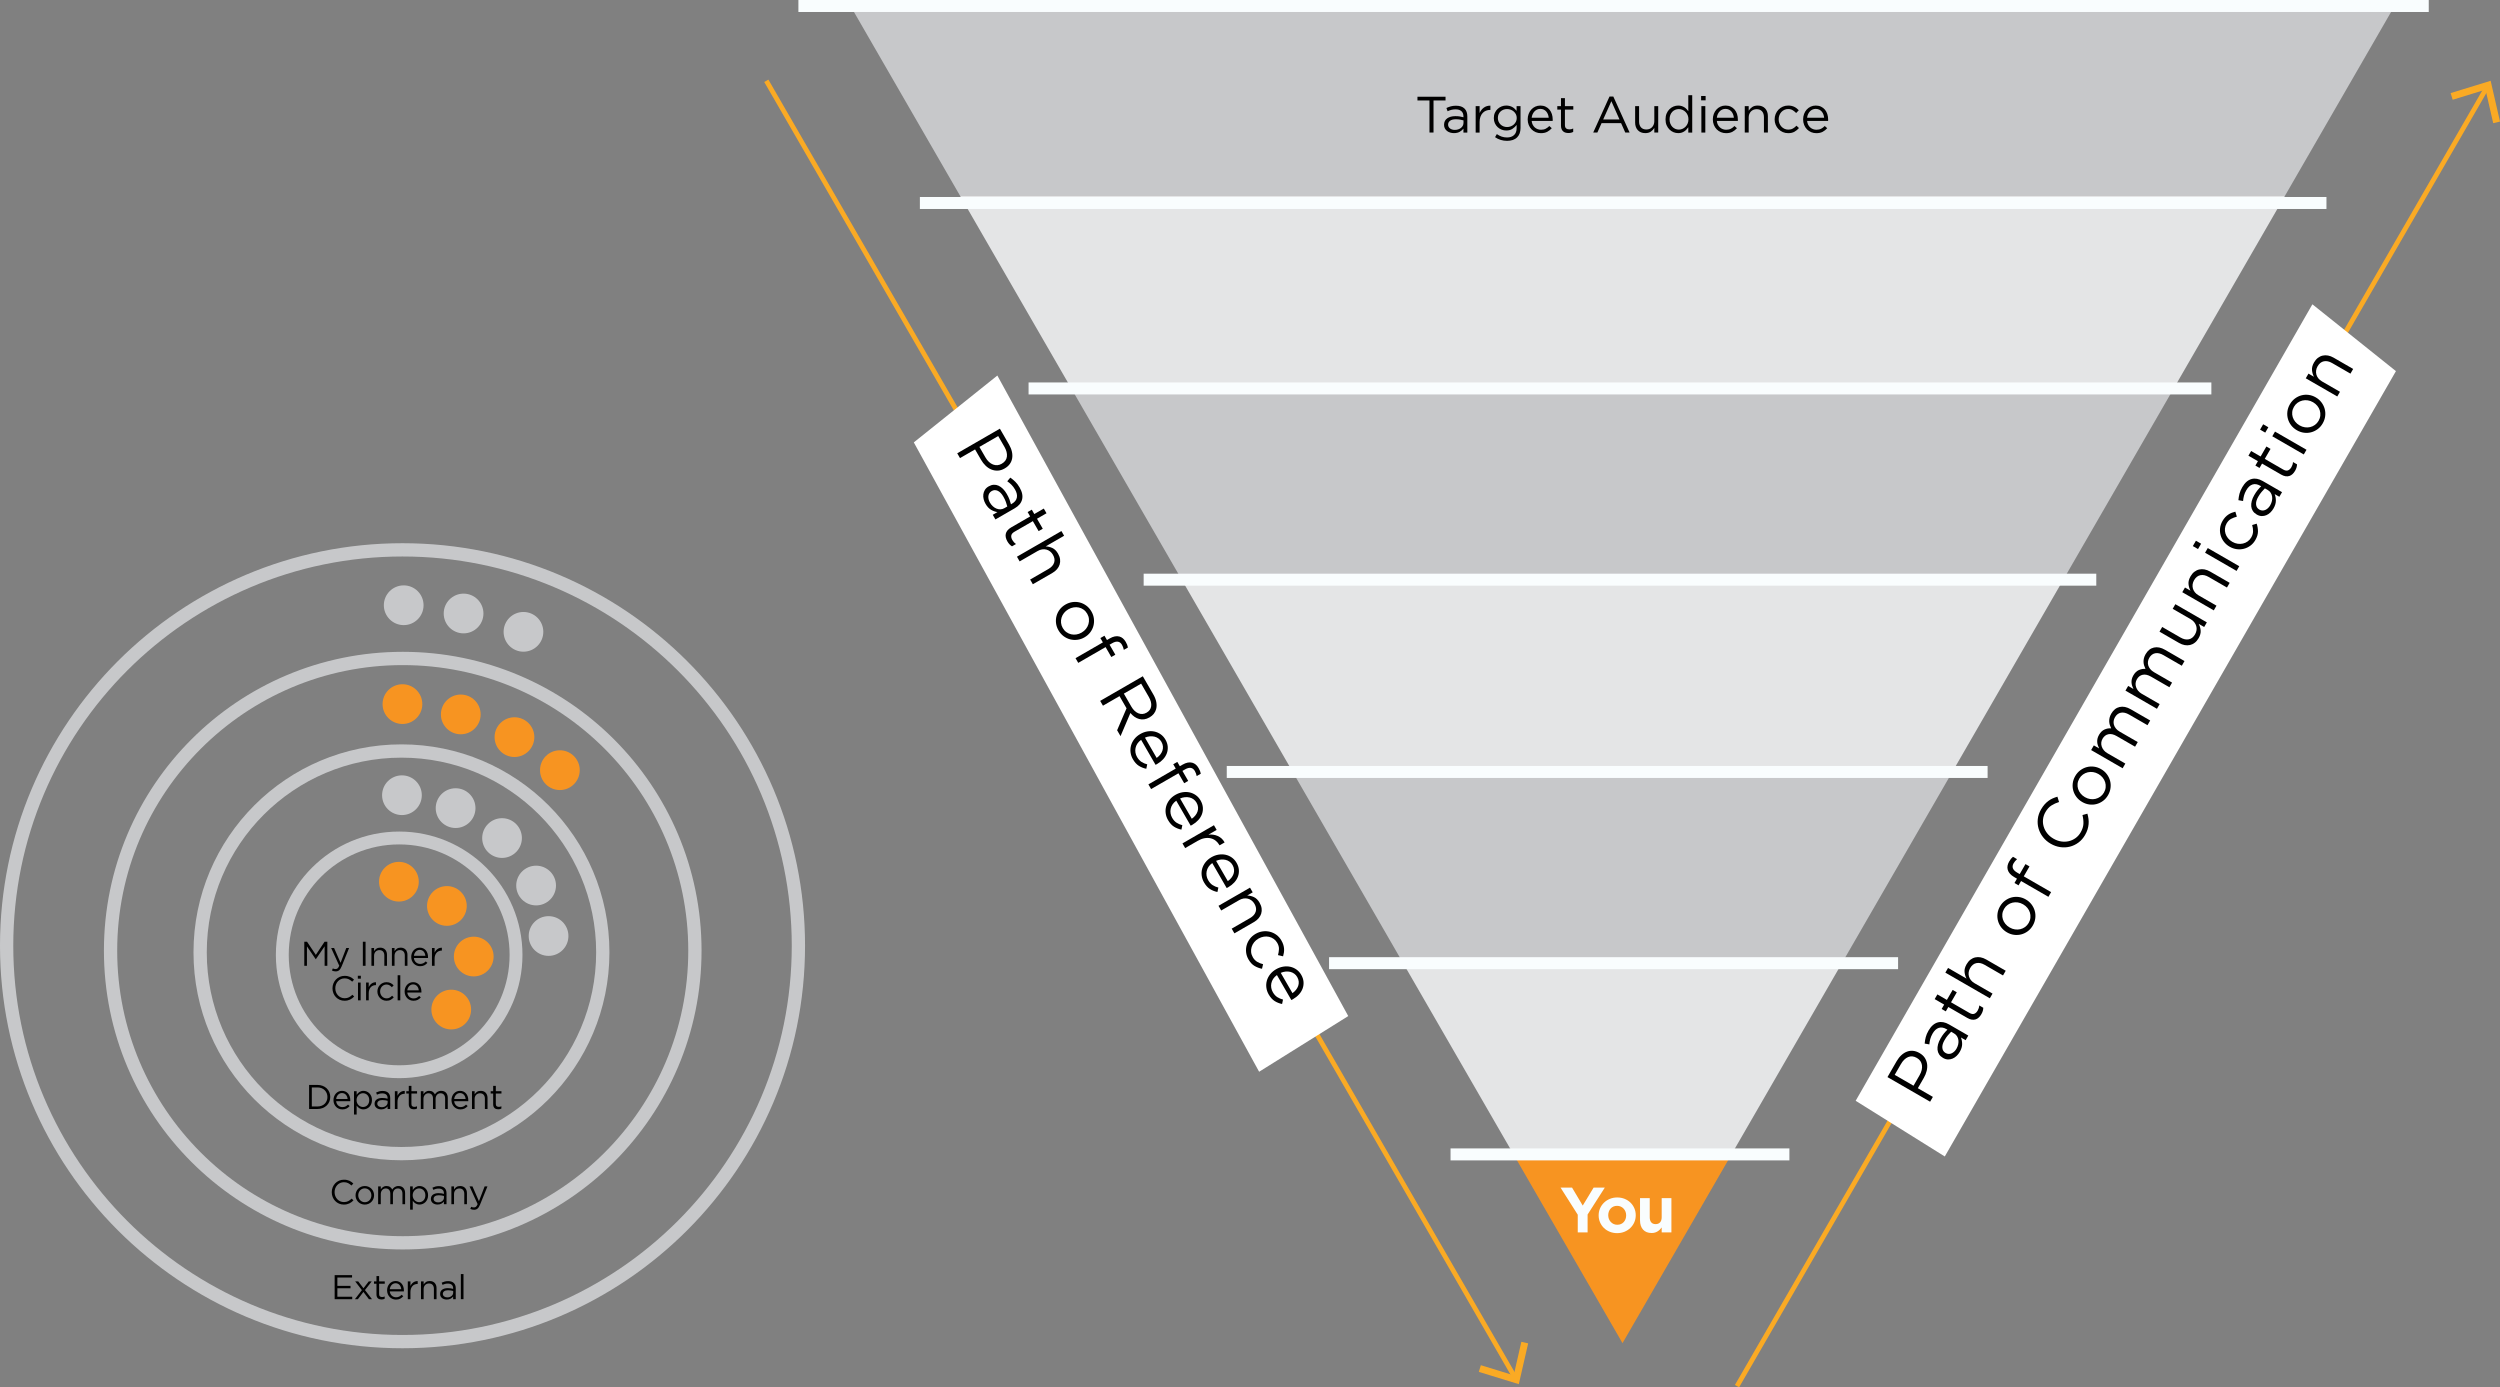 <?xml version="1.0" encoding="utf-8"?>
<!-- Generator: Adobe Illustrator 15.1.0, SVG Export Plug-In . SVG Version: 6.00 Build 0)  -->
<!DOCTYPE svg PUBLIC "-//W3C//DTD SVG 1.1//EN" "http://www.w3.org/Graphics/SVG/1.1/DTD/svg11.dtd">
<svg version="1.1" id="Layer_1" xmlns="http://www.w3.org/2000/svg" xmlns:xlink="http://www.w3.org/1999/xlink" x="0px" y="0px"
	 width="521.36px" height="289.322px" viewBox="0 0 521.36 289.322" enable-background="new 0 0 521.36 289.322"
	 xml:space="preserve">
<rect x="0" y="0" width="521.36" height="289.322" fill="#808080" stroke="none"/>
<line fill="none" stroke="#FAAA24" stroke-miterlimit="10" x1="315.95" y1="287.294" x2="159.808" y2="16.849"/>
<polygon fill="#FAAA24" points="318.689,280.15 317.272,279.825 315.673,286.81 308.822,284.704 308.396,286.095 316.739,288.657 
	"/>
<polygon fill="#FFFFFF" points="190.568,92.256 207.991,78.316 281.169,211.895 262.584,223.509 "/>
<line fill="none" stroke="#FAAA24" stroke-miterlimit="10" x1="518.622" y1="18.214" x2="362.24" y2="289.072"/>
<polygon fill="#FAAA24" points="511.066,19.412 511.493,20.803 518.343,18.696 519.942,25.682 521.36,25.356 519.409,16.848 "/>
<polygon fill="#FFFFFF" points="499.657,77.399 482.234,63.461 386.988,229.563 405.573,241.177 "/>
<polygon fill="#F79421" points="338.366,280.106 361.092,240.745 315.64,240.745 "/>
<polygon fill="#C7C8CA" points="407.28,160.745 269.452,160.745 292.546,200.744 384.187,200.744 "/>
<polygon fill="#C7C8CA" points="453.469,80.745 223.264,80.745 246.358,120.745 430.374,120.745 "/>
<polygon fill="#C7C8CA" points="499.657,0.745 177.076,0.745 200.169,40.745 476.563,40.745 "/>
<polygon fill="#E4E5E6" points="292.546,200.744 315.64,240.744 361.092,240.744 384.187,200.744 "/>
<polygon fill="#E4E5E6" points="430.374,120.745 246.358,120.745 269.452,160.745 407.28,160.745 "/>
<polygon fill="#E4E5E6" points="476.563,40.745 200.169,40.745 223.264,80.745 453.469,80.745 "/>
<g>
	<path d="M208.518,89.398l1.921,3.328c0.288,0.499,0.485,0.992,0.591,1.479s0.122,0.945,0.05,1.377
		c-0.073,0.43-0.238,0.825-0.494,1.182c-0.257,0.357-0.605,0.664-1.045,0.917l-0.025,0.015c-0.483,0.279-0.958,0.428-1.426,0.449
		c-0.468,0.021-0.916-0.056-1.344-0.23c-0.429-0.176-0.827-0.44-1.195-0.793c-0.367-0.352-0.688-0.766-0.961-1.24l-1.247-2.159
		l-3.137,1.811l-0.579-1.003L208.518,89.398z M205.518,95.407c0.21,0.364,0.449,0.67,0.717,0.919
		c0.268,0.247,0.551,0.428,0.85,0.544c0.299,0.115,0.601,0.162,0.905,0.14c0.304-0.023,0.604-0.12,0.902-0.292l0.025-0.015
		c0.637-0.368,0.994-0.865,1.068-1.491c0.074-0.627-0.097-1.301-0.513-2.022l-1.302-2.255l-3.925,2.266L205.518,95.407z"/>
	<path d="M205.529,105.078c-0.176-0.305-0.307-0.629-0.394-0.975c-0.086-0.345-0.109-0.683-0.067-1.011
		c0.042-0.329,0.149-0.637,0.323-0.923c0.173-0.288,0.429-0.528,0.768-0.724l0.025-0.015c0.355-0.205,0.706-0.316,1.051-0.336
		c0.345-0.018,0.679,0.046,1.001,0.194c0.322,0.146,0.628,0.364,0.919,0.654c0.291,0.289,0.556,0.64,0.796,1.056
		c0.245,0.424,0.431,0.805,0.558,1.143s0.234,0.68,0.321,1.025l0.202-0.116c0.58-0.335,0.922-0.758,1.025-1.271
		c0.104-0.51-0.023-1.075-0.38-1.693c-0.225-0.391-0.471-0.718-0.739-0.987s-0.562-0.514-0.882-0.736l0.636-0.757
		c0.381,0.265,0.732,0.554,1.05,0.867c0.318,0.313,0.617,0.711,0.895,1.194c0.538,0.932,0.705,1.778,0.5,2.539
		c-0.193,0.721-0.705,1.321-1.534,1.8l-4.014,2.317l-0.557-0.965l0.978-0.565c-0.428-0.057-0.866-0.213-1.313-0.47
		C206.251,106.07,205.862,105.654,205.529,105.078z M206.443,104.814c0.176,0.304,0.381,0.563,0.616,0.774
		c0.235,0.213,0.488,0.375,0.759,0.483c0.271,0.109,0.546,0.157,0.827,0.147c0.28-0.01,0.552-0.091,0.813-0.242l0.607-0.35
		c-0.074-0.284-0.172-0.599-0.293-0.945c-0.121-0.346-0.299-0.722-0.533-1.126c-0.351-0.608-0.742-1.01-1.176-1.205
		c-0.433-0.194-0.847-0.178-1.243,0.051l-0.025,0.015c-0.202,0.117-0.359,0.268-0.473,0.452c-0.114,0.183-0.181,0.382-0.203,0.597
		c-0.021,0.216-0.005,0.439,0.05,0.671C206.226,104.37,206.317,104.595,206.443,104.814z"/>
	<path d="M210.087,112.914c-0.152-0.264-0.26-0.528-0.324-0.796c-0.065-0.268-0.07-0.526-0.017-0.778
		c0.053-0.25,0.171-0.491,0.354-0.721c0.183-0.229,0.44-0.44,0.77-0.631l3.963-2.288l-0.528-0.914l0.864-0.499l0.528,0.914
		l1.981-1.144l0.564,0.979l-1.981,1.144l1.203,2.083l-0.864,0.499l-1.203-2.083l-3.826,2.209c-0.405,0.234-0.63,0.499-0.673,0.794
		c-0.043,0.296,0.031,0.61,0.221,0.939c0.098,0.17,0.206,0.319,0.323,0.449s0.266,0.256,0.443,0.379l-0.838,0.484
		c-0.191-0.116-0.365-0.254-0.521-0.419C210.371,113.351,210.224,113.15,210.087,112.914z"/>
	<path d="M221.351,110.746l0.564,0.979l-3.849,2.222c0.483,0.015,0.952,0.128,1.407,0.339c0.455,0.211,0.846,0.6,1.174,1.167
		c0.229,0.398,0.371,0.789,0.422,1.17c0.052,0.383,0.023,0.75-0.085,1.101c-0.108,0.349-0.291,0.674-0.546,0.974
		c-0.256,0.3-0.578,0.563-0.968,0.788l-4.077,2.354l-0.564-0.978l3.828-2.21c0.608-0.351,0.999-0.787,1.173-1.305
		c0.173-0.519,0.092-1.069-0.245-1.653c-0.161-0.279-0.36-0.512-0.597-0.698c-0.236-0.184-0.497-0.313-0.781-0.387
		c-0.284-0.073-0.581-0.085-0.891-0.036c-0.31,0.05-0.617,0.162-0.921,0.337l-3.751,2.166l-0.564-0.979L221.351,110.746z"/>
	<path d="M220.74,131.454c-0.284-0.491-0.454-0.997-0.512-1.517c-0.058-0.52-0.02-1.021,0.113-1.505
		c0.133-0.482,0.356-0.927,0.669-1.334c0.313-0.406,0.702-0.744,1.168-1.013l0.025-0.015c0.466-0.269,0.955-0.438,1.468-0.509
		c0.513-0.069,1.014-0.042,1.503,0.081c0.489,0.125,0.946,0.344,1.37,0.658c0.424,0.314,0.78,0.72,1.068,1.22
		c0.284,0.491,0.456,0.999,0.516,1.524c0.06,0.523,0.023,1.027-0.109,1.511c-0.134,0.482-0.356,0.927-0.669,1.334
		c-0.313,0.406-0.702,0.744-1.169,1.013l-0.024,0.015c-0.466,0.269-0.957,0.437-1.472,0.502c-0.516,0.067-1.018,0.037-1.506-0.086
		c-0.49-0.125-0.948-0.345-1.375-0.664C221.379,132.35,221.024,131.945,220.74,131.454z M221.631,130.973
		c0.206,0.356,0.461,0.643,0.768,0.86c0.308,0.218,0.636,0.367,0.987,0.447c0.351,0.08,0.712,0.091,1.085,0.033
		c0.374-0.058,0.734-0.186,1.082-0.386l0.025-0.015c0.355-0.205,0.652-0.459,0.891-0.76c0.238-0.301,0.41-0.628,0.516-0.984
		c0.105-0.355,0.141-0.719,0.104-1.094c-0.035-0.374-0.153-0.736-0.354-1.083c-0.206-0.356-0.462-0.642-0.768-0.86
		c-0.308-0.219-0.635-0.366-0.982-0.441c-0.349-0.076-0.712-0.083-1.089-0.023c-0.378,0.06-0.74,0.189-1.088,0.39l-0.025,0.015
		c-0.355,0.206-0.652,0.46-0.891,0.76c-0.238,0.302-0.409,0.626-0.513,0.975c-0.104,0.348-0.139,0.708-0.103,1.084
		C221.313,130.265,221.431,130.625,221.631,130.973z"/>
	<path d="M229.998,133.967l-0.52-0.901l0.851-0.491l0.521,0.901l0.571-0.33c0.745-0.431,1.419-0.565,2.02-0.403
		c0.534,0.143,0.975,0.515,1.322,1.117c0.132,0.228,0.232,0.432,0.303,0.612c0.07,0.181,0.122,0.367,0.155,0.563l-0.851,0.492
		c-0.053-0.207-0.104-0.392-0.158-0.552s-0.13-0.326-0.228-0.496c-0.439-0.762-1.125-0.874-2.057-0.336l-0.533,0.308l1.202,2.083
		l-0.838,0.484l-1.195-2.07l-5.703,3.292l-0.565-0.979L229.998,133.967z"/>
	<path d="M238.327,141.03l2.207,3.822c0.317,0.551,0.521,1.085,0.612,1.604c0.09,0.518,0.076,0.998-0.042,1.438
		c-0.093,0.347-0.253,0.666-0.481,0.956c-0.229,0.29-0.52,0.537-0.875,0.742l-0.025,0.015c-0.373,0.215-0.739,0.349-1.1,0.398
		c-0.361,0.05-0.712,0.03-1.052-0.061c-0.341-0.092-0.667-0.245-0.978-0.46c-0.311-0.216-0.596-0.48-0.855-0.793l-2.057,4.829
		l-0.711-1.232l1.966-4.573l-0.015-0.025l-1.452-2.516l-3.454,1.995l-0.58-1.003L238.327,141.03z M235.953,147.39
		c0.19,0.331,0.409,0.611,0.655,0.843c0.247,0.232,0.507,0.404,0.782,0.518c0.273,0.113,0.557,0.163,0.847,0.146
		c0.29-0.015,0.58-0.104,0.868-0.271l0.025-0.015c0.55-0.318,0.864-0.765,0.943-1.343c0.078-0.578-0.09-1.227-0.507-1.948
		l-1.588-2.751l-3.607,2.083L235.953,147.39z"/>
	<path d="M237.973,154.292c-0.327,0.233-0.587,0.498-0.779,0.789c-0.193,0.292-0.322,0.597-0.386,0.917
		c-0.064,0.319-0.069,0.638-0.015,0.957c0.054,0.319,0.164,0.622,0.33,0.91c0.265,0.458,0.575,0.801,0.933,1.028
		c0.357,0.229,0.754,0.397,1.19,0.507l-0.194,0.926c-0.563-0.116-1.079-0.319-1.548-0.614c-0.47-0.294-0.885-0.754-1.246-1.381
		c-0.26-0.448-0.422-0.919-0.485-1.413c-0.065-0.494-0.032-0.975,0.097-1.445c0.13-0.469,0.355-0.914,0.68-1.332
		c0.322-0.417,0.738-0.773,1.246-1.066c0.475-0.273,0.966-0.455,1.476-0.539c0.51-0.086,1-0.077,1.47,0.023
		c0.471,0.101,0.906,0.293,1.307,0.575c0.4,0.283,0.732,0.653,0.996,1.11c0.278,0.482,0.438,0.968,0.476,1.454
		c0.037,0.486-0.024,0.95-0.187,1.394c-0.162,0.443-0.415,0.855-0.76,1.235c-0.346,0.379-0.76,0.709-1.242,0.988
		c-0.042,0.024-0.091,0.053-0.146,0.084c-0.055,0.032-0.123,0.065-0.203,0.101L237.973,154.292z M241.216,158.061
		c0.28-0.196,0.523-0.421,0.729-0.676c0.206-0.255,0.36-0.527,0.463-0.818c0.102-0.29,0.14-0.594,0.113-0.912
		c-0.026-0.318-0.133-0.637-0.318-0.959c-0.162-0.279-0.368-0.51-0.619-0.693c-0.251-0.182-0.529-0.31-0.835-0.382
		s-0.628-0.091-0.969-0.059c-0.34,0.033-0.676,0.122-1.007,0.269L241.216,158.061z"/>
	<path d="M245.193,160.284l-0.521-0.901l0.852-0.491l0.521,0.901l0.571-0.33c0.745-0.431,1.418-0.565,2.02-0.403
		c0.534,0.143,0.975,0.515,1.322,1.117c0.132,0.228,0.232,0.432,0.303,0.612c0.07,0.181,0.121,0.367,0.155,0.563l-0.851,0.492
		c-0.053-0.207-0.105-0.392-0.158-0.552c-0.054-0.161-0.129-0.326-0.227-0.496c-0.44-0.762-1.126-0.874-2.058-0.336l-0.533,0.308
		l1.202,2.083l-0.838,0.484l-1.195-2.07l-5.703,3.292l-0.564-0.979L245.193,160.284z"/>
	<path d="M245.299,166.98c-0.328,0.233-0.588,0.498-0.78,0.789c-0.193,0.292-0.321,0.597-0.386,0.917
		c-0.063,0.319-0.068,0.638-0.014,0.957c0.054,0.319,0.163,0.622,0.33,0.91c0.264,0.458,0.574,0.801,0.932,1.028
		c0.357,0.229,0.755,0.397,1.191,0.507l-0.195,0.926c-0.563-0.116-1.079-0.319-1.548-0.614s-0.884-0.754-1.245-1.381
		c-0.26-0.448-0.422-0.919-0.486-1.413c-0.064-0.494-0.032-0.975,0.098-1.445c0.129-0.469,0.355-0.914,0.679-1.332
		c0.323-0.417,0.738-0.773,1.247-1.066c0.474-0.273,0.966-0.455,1.476-0.539c0.51-0.086,0.999-0.077,1.47,0.023
		c0.471,0.101,0.906,0.293,1.306,0.575c0.401,0.283,0.732,0.653,0.997,1.11c0.278,0.482,0.437,0.968,0.475,1.454
		c0.038,0.486-0.024,0.95-0.186,1.394c-0.162,0.443-0.415,0.855-0.761,1.235c-0.345,0.379-0.759,0.709-1.241,0.988
		c-0.043,0.024-0.092,0.053-0.146,0.084s-0.123,0.065-0.204,0.101L245.299,166.98z M248.541,170.748
		c0.28-0.195,0.523-0.42,0.729-0.675c0.207-0.255,0.361-0.527,0.463-0.818c0.103-0.29,0.14-0.594,0.113-0.912
		c-0.026-0.318-0.132-0.637-0.317-0.959c-0.162-0.279-0.368-0.51-0.619-0.693c-0.252-0.182-0.529-0.31-0.836-0.382
		c-0.305-0.072-0.628-0.091-0.969-0.059c-0.34,0.033-0.676,0.122-1.006,0.269L248.541,170.748z"/>
	<path d="M253.162,172.094l0.564,0.978l-1.715,0.99c0.34-0.038,0.675-0.034,1.007,0.012c0.331,0.046,0.646,0.135,0.942,0.27
		c0.297,0.133,0.566,0.31,0.808,0.532c0.24,0.222,0.447,0.492,0.62,0.81l-1.055,0.609l-0.043-0.076
		c-0.206-0.355-0.464-0.656-0.774-0.9s-0.661-0.412-1.052-0.502c-0.391-0.09-0.814-0.095-1.27-0.012
		c-0.455,0.082-0.928,0.265-1.419,0.548l-2.616,1.511l-0.564-0.978L253.162,172.094z"/>
	<path d="M252.809,179.986c-0.328,0.234-0.588,0.498-0.781,0.79c-0.192,0.292-0.321,0.597-0.385,0.917
		c-0.064,0.32-0.069,0.638-0.015,0.958c0.054,0.318,0.164,0.622,0.33,0.91c0.265,0.457,0.575,0.8,0.933,1.028
		c0.357,0.228,0.754,0.397,1.19,0.507l-0.194,0.925c-0.563-0.115-1.079-0.319-1.549-0.613c-0.469-0.294-0.883-0.754-1.245-1.381
		c-0.259-0.449-0.421-0.92-0.485-1.414c-0.065-0.494-0.033-0.975,0.097-1.445c0.13-0.469,0.355-0.914,0.679-1.331
		c0.324-0.418,0.739-0.774,1.247-1.067c0.475-0.273,0.966-0.454,1.476-0.538c0.51-0.086,1-0.077,1.471,0.022
		c0.47,0.102,0.905,0.293,1.306,0.575c0.4,0.283,0.732,0.654,0.996,1.111c0.278,0.482,0.438,0.967,0.476,1.454
		c0.037,0.486-0.024,0.95-0.187,1.394c-0.161,0.442-0.415,0.855-0.76,1.234c-0.346,0.38-0.759,0.709-1.242,0.988
		c-0.042,0.024-0.091,0.053-0.146,0.084c-0.056,0.032-0.123,0.066-0.205,0.101L252.809,179.986z M256.051,183.755
		c0.279-0.196,0.523-0.421,0.729-0.676c0.206-0.255,0.36-0.527,0.462-0.817c0.103-0.291,0.141-0.594,0.113-0.913
		c-0.025-0.317-0.132-0.637-0.317-0.958c-0.161-0.28-0.368-0.51-0.619-0.693c-0.251-0.182-0.529-0.31-0.835-0.382
		s-0.629-0.091-0.969-0.059c-0.34,0.032-0.676,0.122-1.007,0.268L256.051,183.755z"/>
	<path d="M260.68,185.112l0.564,0.978l-1.144,0.66c0.482,0.016,0.951,0.129,1.406,0.34c0.456,0.211,0.847,0.6,1.174,1.167
		c0.23,0.398,0.371,0.789,0.422,1.17c0.052,0.383,0.023,0.75-0.085,1.1c-0.107,0.35-0.29,0.675-0.546,0.975
		c-0.256,0.3-0.578,0.563-0.968,0.788l-4.077,2.354l-0.564-0.978l3.827-2.21c0.608-0.351,1-0.787,1.174-1.305
		c0.174-0.519,0.092-1.069-0.245-1.653c-0.161-0.279-0.36-0.512-0.597-0.698c-0.236-0.185-0.497-0.313-0.781-0.387
		c-0.284-0.073-0.582-0.085-0.891-0.036c-0.311,0.05-0.617,0.161-0.921,0.336l-3.752,2.166l-0.564-0.978L260.68,185.112z"/>
	<path d="M260.369,200.093c-0.279-0.483-0.445-0.982-0.501-1.499c-0.055-0.515-0.015-1.013,0.121-1.492
		c0.136-0.479,0.362-0.922,0.679-1.332c0.317-0.408,0.704-0.745,1.162-1.009l0.025-0.015c0.465-0.269,0.954-0.438,1.467-0.509
		c0.514-0.069,1.013-0.045,1.5,0.075c0.486,0.119,0.939,0.333,1.358,0.637c0.42,0.306,0.769,0.7,1.047,1.183
		c0.181,0.313,0.315,0.614,0.403,0.902c0.087,0.289,0.139,0.569,0.155,0.841c0.016,0.273,0.004,0.541-0.038,0.801
		c-0.041,0.261-0.098,0.514-0.17,0.759l-1.061-0.251c0.119-0.42,0.187-0.84,0.203-1.261c0.016-0.422-0.104-0.856-0.363-1.306
		c-0.191-0.331-0.436-0.602-0.732-0.813c-0.298-0.213-0.622-0.358-0.973-0.439c-0.352-0.079-0.715-0.089-1.093-0.029
		c-0.378,0.06-0.744,0.192-1.101,0.397l-0.024,0.015c-0.356,0.206-0.653,0.459-0.892,0.76c-0.238,0.301-0.41,0.627-0.519,0.977
		c-0.108,0.351-0.144,0.71-0.106,1.078c0.037,0.368,0.156,0.725,0.356,1.073c0.245,0.424,0.554,0.744,0.929,0.962
		c0.374,0.218,0.777,0.379,1.208,0.479l-0.225,0.96c-0.563-0.115-1.085-0.314-1.563-0.597
		C261.144,201.161,260.727,200.712,260.369,200.093z"/>
	<path d="M266.294,203.345c-0.328,0.234-0.587,0.498-0.78,0.79c-0.193,0.291-0.321,0.597-0.385,0.917
		c-0.064,0.319-0.07,0.638-0.016,0.956c0.055,0.319,0.164,0.622,0.331,0.911c0.264,0.457,0.575,0.799,0.933,1.027
		c0.356,0.228,0.754,0.396,1.189,0.507l-0.193,0.925c-0.564-0.115-1.08-0.319-1.549-0.613c-0.469-0.295-0.884-0.754-1.246-1.38
		c-0.259-0.449-0.421-0.921-0.485-1.414s-0.032-0.975,0.097-1.445c0.13-0.47,0.356-0.913,0.68-1.331s0.738-0.773,1.247-1.067
		c0.474-0.273,0.966-0.453,1.476-0.538c0.51-0.086,0.999-0.078,1.47,0.022c0.471,0.102,0.906,0.293,1.306,0.575
		c0.4,0.283,0.732,0.653,0.997,1.111c0.278,0.481,0.437,0.966,0.475,1.453c0.038,0.485-0.024,0.949-0.186,1.394
		c-0.162,0.443-0.415,0.855-0.761,1.235c-0.345,0.38-0.759,0.709-1.241,0.987c-0.043,0.024-0.092,0.053-0.146,0.085
		c-0.056,0.031-0.123,0.065-0.204,0.101L266.294,203.345z M269.537,207.113c0.279-0.195,0.522-0.421,0.729-0.677
		c0.207-0.254,0.361-0.527,0.463-0.816c0.102-0.291,0.14-0.595,0.113-0.913c-0.026-0.317-0.133-0.637-0.318-0.958
		c-0.161-0.28-0.367-0.511-0.619-0.693c-0.251-0.182-0.529-0.31-0.834-0.383c-0.306-0.071-0.629-0.092-0.969-0.058
		c-0.341,0.032-0.677,0.122-1.008,0.268L269.537,207.113z"/>
</g>
<g>
	<path d="M393.62,224.621l1.921-3.327c0.289-0.5,0.618-0.917,0.986-1.252c0.367-0.335,0.757-0.579,1.168-0.731
		c0.408-0.153,0.833-0.208,1.271-0.164s0.877,0.193,1.317,0.447l0.025,0.015c0.482,0.279,0.85,0.615,1.102,1.009
		c0.252,0.395,0.41,0.821,0.473,1.28s0.032,0.937-0.089,1.431c-0.122,0.494-0.32,0.979-0.594,1.452l-1.247,2.159l3.138,1.812
		l-0.579,1.004L393.62,224.621z M400.324,224.216c0.211-0.365,0.356-0.726,0.437-1.081c0.081-0.354,0.097-0.69,0.048-1.008
		c-0.05-0.317-0.16-0.603-0.332-0.854s-0.406-0.464-0.703-0.635l-0.025-0.015c-0.637-0.368-1.246-0.428-1.825-0.18
		c-0.579,0.249-1.077,0.733-1.494,1.455l-1.302,2.255l3.925,2.266L400.324,224.216z"/>
	<path d="M408.693,219.369c-0.176,0.305-0.391,0.581-0.647,0.828c-0.256,0.248-0.536,0.436-0.842,0.564
		c-0.305,0.128-0.625,0.188-0.96,0.183c-0.336-0.008-0.672-0.109-1.011-0.305l-0.025-0.015c-0.355-0.205-0.628-0.452-0.816-0.742
		c-0.188-0.289-0.3-0.61-0.333-0.963s0.003-0.727,0.107-1.124c0.104-0.396,0.276-0.802,0.517-1.217
		c0.244-0.424,0.481-0.775,0.71-1.055c0.229-0.28,0.472-0.544,0.728-0.791l-0.202-0.117c-0.58-0.335-1.117-0.419-1.612-0.253
		c-0.493,0.167-0.919,0.559-1.276,1.177c-0.225,0.39-0.386,0.768-0.485,1.134c-0.099,0.366-0.163,0.743-0.196,1.132l-0.973-0.173
		c0.038-0.463,0.113-0.911,0.226-1.343c0.111-0.433,0.307-0.89,0.585-1.373c0.538-0.931,1.188-1.498,1.949-1.703
		c0.722-0.192,1.497-0.05,2.327,0.43l4.014,2.317l-0.558,0.965l-0.978-0.564c0.164,0.399,0.247,0.857,0.249,1.372
		S409.026,218.793,408.693,219.369z M408.008,218.709c0.176-0.304,0.296-0.61,0.364-0.921c0.065-0.311,0.079-0.609,0.038-0.897
		c-0.043-0.289-0.138-0.552-0.286-0.79c-0.149-0.238-0.354-0.433-0.615-0.583l-0.607-0.351c-0.209,0.206-0.433,0.448-0.672,0.727
		c-0.24,0.277-0.477,0.619-0.71,1.024c-0.352,0.608-0.503,1.147-0.455,1.62c0.048,0.472,0.27,0.822,0.666,1.051l0.025,0.015
		c0.202,0.117,0.411,0.178,0.627,0.185c0.215,0.006,0.422-0.035,0.618-0.124c0.197-0.089,0.384-0.215,0.557-0.38
		C407.73,219.12,407.882,218.929,408.008,218.709z"/>
	<path d="M413.2,211.505c-0.151,0.263-0.327,0.488-0.526,0.678s-0.422,0.324-0.666,0.404c-0.242,0.079-0.511,0.098-0.801,0.054
		c-0.291-0.044-0.602-0.161-0.932-0.353l-3.963-2.287l-0.528,0.914l-0.864-0.499l0.528-0.914l-1.981-1.144l0.564-0.979l1.981,1.145
		l1.202-2.084l0.865,0.5l-1.203,2.082l3.826,2.209c0.405,0.234,0.747,0.296,1.024,0.186s0.513-0.331,0.703-0.661
		c0.098-0.169,0.173-0.337,0.227-0.504s0.089-0.358,0.108-0.573l0.838,0.483c-0.006,0.224-0.039,0.444-0.103,0.661
		S413.337,211.268,413.2,211.505z"/>
	<path d="M405.691,202.834l0.564-0.979l3.849,2.223c-0.229-0.425-0.365-0.888-0.41-1.389c-0.043-0.499,0.097-1.033,0.425-1.601
		c0.229-0.397,0.497-0.715,0.803-0.951c0.307-0.235,0.638-0.394,0.996-0.475c0.356-0.082,0.729-0.087,1.116-0.016
		c0.389,0.071,0.777,0.22,1.167,0.444l4.077,2.354l-0.565,0.979l-3.828-2.211c-0.607-0.351-1.18-0.473-1.715-0.363
		c-0.537,0.107-0.973,0.454-1.31,1.038c-0.161,0.28-0.263,0.568-0.306,0.866c-0.042,0.297-0.023,0.588,0.055,0.869
		c0.079,0.283,0.219,0.547,0.415,0.79c0.198,0.244,0.448,0.454,0.752,0.629l3.752,2.166l-0.565,0.979L405.691,202.834z"/>
	<path d="M423.931,193.008c-0.284,0.491-0.637,0.892-1.059,1.201c-0.421,0.311-0.874,0.528-1.359,0.654
		c-0.484,0.127-0.982,0.156-1.49,0.089c-0.509-0.068-0.996-0.236-1.462-0.505l-0.025-0.015c-0.465-0.269-0.856-0.608-1.175-1.017
		c-0.316-0.408-0.543-0.856-0.681-1.342c-0.138-0.485-0.177-0.991-0.116-1.515c0.061-0.524,0.233-1.036,0.522-1.536
		c0.283-0.491,0.638-0.894,1.062-1.208c0.424-0.314,0.879-0.534,1.363-0.661c0.485-0.126,0.981-0.156,1.491-0.088
		c0.508,0.067,0.996,0.236,1.461,0.505l0.025,0.015c0.466,0.269,0.855,0.61,1.171,1.023c0.314,0.414,0.54,0.863,0.678,1.349
		c0.137,0.485,0.175,0.993,0.112,1.521C424.387,192.007,424.214,192.517,423.931,193.008z M423.069,192.477
		c0.205-0.355,0.325-0.721,0.361-1.095c0.035-0.375-0.001-0.734-0.107-1.078c-0.106-0.343-0.277-0.663-0.514-0.957
		c-0.237-0.295-0.528-0.542-0.876-0.743l-0.025-0.015c-0.355-0.205-0.723-0.335-1.104-0.392c-0.379-0.055-0.748-0.04-1.109,0.045
		c-0.359,0.086-0.693,0.237-1,0.456c-0.306,0.218-0.56,0.5-0.76,0.848c-0.206,0.356-0.325,0.721-0.362,1.096
		c-0.035,0.374,0.001,0.731,0.111,1.071c0.108,0.339,0.282,0.658,0.522,0.955c0.241,0.297,0.535,0.546,0.882,0.746l0.025,0.015
		c0.356,0.205,0.725,0.336,1.104,0.392c0.381,0.056,0.747,0.042,1.101-0.042c0.353-0.084,0.684-0.235,0.99-0.453
		C422.614,193.106,422.868,192.824,423.069,192.477z"/>
	<path d="M421.478,183.734l-0.521,0.902l-0.852-0.492l0.521-0.902l-0.57-0.33c-0.745-0.43-1.198-0.946-1.36-1.547
		c-0.143-0.533-0.041-1.102,0.306-1.703c0.133-0.229,0.259-0.418,0.38-0.568c0.12-0.151,0.258-0.289,0.41-0.416l0.851,0.491
		c-0.153,0.148-0.288,0.286-0.4,0.413c-0.112,0.127-0.217,0.275-0.315,0.445c-0.439,0.762-0.194,1.412,0.738,1.95l0.532,0.308
		l1.202-2.083l0.839,0.484l-1.195,2.07l5.703,3.293l-0.564,0.978L421.478,183.734z"/>
	<path d="M434.82,174.146c-0.372,0.644-0.832,1.168-1.383,1.573c-0.549,0.406-1.145,0.688-1.785,0.849
		c-0.641,0.161-1.305,0.192-1.994,0.094c-0.688-0.099-1.35-0.331-1.984-0.697l-0.026-0.015c-0.626-0.361-1.154-0.816-1.583-1.363
		c-0.43-0.547-0.738-1.141-0.929-1.781c-0.188-0.64-0.245-1.304-0.169-1.994c0.075-0.69,0.304-1.36,0.68-2.013
		c0.235-0.406,0.479-0.753,0.735-1.04c0.257-0.287,0.527-0.534,0.811-0.743c0.284-0.208,0.581-0.381,0.892-0.519
		c0.311-0.136,0.636-0.253,0.974-0.352l0.341,1.111c-0.575,0.175-1.104,0.416-1.584,0.72c-0.48,0.304-0.896,0.761-1.248,1.37
		c-0.284,0.491-0.454,1-0.51,1.527c-0.055,0.527-0.008,1.041,0.146,1.54c0.15,0.5,0.398,0.964,0.744,1.395
		c0.343,0.43,0.771,0.792,1.277,1.085l0.025,0.015c0.517,0.298,1.047,0.489,1.593,0.572c0.544,0.083,1.071,0.065,1.58-0.053
		c0.508-0.118,0.979-0.332,1.412-0.641c0.432-0.31,0.79-0.709,1.074-1.2c0.352-0.61,0.542-1.2,0.572-1.77
		c0.029-0.57-0.037-1.184-0.198-1.842l1.028-0.287c0.105,0.365,0.182,0.728,0.228,1.087c0.046,0.36,0.055,0.724,0.023,1.09
		c-0.03,0.366-0.104,0.736-0.218,1.11C435.229,173.35,435.055,173.74,434.82,174.146z"/>
	<path d="M439.623,165.827c-0.283,0.491-0.636,0.892-1.058,1.201c-0.422,0.31-0.874,0.528-1.36,0.654
		c-0.484,0.126-0.981,0.156-1.489,0.088c-0.509-0.067-0.996-0.236-1.462-0.505l-0.025-0.015c-0.465-0.269-0.856-0.607-1.175-1.017
		c-0.316-0.409-0.544-0.856-0.681-1.342c-0.138-0.486-0.177-0.991-0.117-1.515c0.061-0.524,0.234-1.037,0.522-1.536
		c0.284-0.491,0.639-0.894,1.062-1.208c0.424-0.314,0.879-0.534,1.364-0.661c0.485-0.126,0.981-0.155,1.49-0.087
		c0.508,0.068,0.996,0.236,1.461,0.505l0.025,0.015c0.466,0.269,0.856,0.61,1.171,1.023c0.315,0.414,0.54,0.862,0.679,1.349
		c0.137,0.485,0.175,0.993,0.111,1.521C440.08,164.826,439.906,165.336,439.623,165.827z M438.762,165.296
		c0.205-0.356,0.325-0.721,0.361-1.096c0.036-0.374,0-0.734-0.106-1.077c-0.106-0.344-0.277-0.663-0.514-0.958
		c-0.237-0.294-0.528-0.542-0.876-0.743l-0.025-0.015c-0.355-0.205-0.723-0.335-1.104-0.392c-0.379-0.055-0.749-0.04-1.109,0.045
		c-0.359,0.086-0.693,0.238-1,0.456c-0.306,0.219-0.561,0.501-0.761,0.848c-0.205,0.355-0.325,0.722-0.361,1.096
		c-0.035,0.375,0.001,0.731,0.11,1.071s0.283,0.658,0.523,0.954c0.241,0.298,0.535,0.546,0.882,0.747l0.025,0.015
		c0.356,0.206,0.724,0.336,1.104,0.391c0.38,0.057,0.747,0.042,1.1-0.042c0.354-0.084,0.684-0.234,0.991-0.453
		C438.308,165.926,438.562,165.643,438.762,165.296z"/>
	<path d="M436.094,156.422l0.564-0.978l1.105,0.638c-0.097-0.203-0.185-0.414-0.261-0.633s-0.124-0.447-0.14-0.682
		c-0.017-0.235,0.002-0.478,0.057-0.729s0.162-0.516,0.323-0.796c0.308-0.533,0.688-0.901,1.138-1.104
		c0.45-0.202,0.914-0.285,1.389-0.248c-0.109-0.221-0.201-0.452-0.277-0.694c-0.075-0.241-0.118-0.489-0.129-0.744
		c-0.011-0.254,0.017-0.518,0.082-0.79c0.067-0.272,0.184-0.552,0.35-0.84c0.44-0.762,1.021-1.224,1.74-1.384
		c0.719-0.161,1.489-0.004,2.311,0.471l4.064,2.347l-0.564,0.978l-3.828-2.21c-0.633-0.365-1.208-0.497-1.724-0.394
		c-0.517,0.103-0.928,0.421-1.235,0.954c-0.143,0.246-0.232,0.504-0.271,0.776c-0.039,0.271-0.018,0.54,0.059,0.804
		c0.078,0.266,0.216,0.52,0.413,0.764c0.197,0.244,0.457,0.458,0.777,0.644l3.777,2.181l-0.558,0.965l-3.854-2.225
		c-0.616-0.356-1.183-0.482-1.698-0.379c-0.516,0.104-0.925,0.417-1.229,0.942c-0.151,0.262-0.24,0.534-0.267,0.812
		c-0.025,0.278,0.008,0.554,0.099,0.827c0.091,0.272,0.233,0.527,0.43,0.764c0.193,0.237,0.444,0.444,0.748,0.619l3.739,2.159
		l-0.564,0.978L436.094,156.422z"/>
	<path d="M443.251,144.025l0.564-0.978l1.105,0.638c-0.097-0.203-0.185-0.414-0.261-0.633c-0.076-0.219-0.124-0.447-0.14-0.682
		c-0.017-0.235,0.002-0.478,0.056-0.729c0.056-0.25,0.163-0.516,0.324-0.795c0.309-0.533,0.688-0.901,1.138-1.104
		c0.45-0.203,0.913-0.286,1.389-0.249c-0.109-0.221-0.202-0.452-0.277-0.694c-0.075-0.241-0.118-0.488-0.129-0.743
		s0.017-0.518,0.083-0.79s0.183-0.552,0.349-0.84c0.44-0.762,1.021-1.224,1.74-1.384c0.718-0.161,1.489-0.004,2.311,0.47
		l4.064,2.347l-0.564,0.978l-3.828-2.21c-0.633-0.366-1.208-0.497-1.724-0.394c-0.516,0.103-0.928,0.421-1.235,0.954
		c-0.143,0.246-0.232,0.504-0.271,0.775c-0.039,0.272-0.018,0.54,0.059,0.805c0.078,0.265,0.216,0.52,0.413,0.764
		c0.198,0.244,0.457,0.458,0.777,0.644l3.777,2.181l-0.558,0.965l-3.854-2.225c-0.616-0.355-1.183-0.482-1.697-0.379
		c-0.517,0.103-0.926,0.417-1.229,0.941c-0.151,0.263-0.239,0.534-0.267,0.812c-0.025,0.279,0.008,0.554,0.099,0.827
		c0.091,0.272,0.233,0.527,0.43,0.764c0.194,0.237,0.444,0.443,0.748,0.619l3.739,2.158l-0.564,0.979L443.251,144.025z"/>
	<path d="M458.509,133.087c-0.23,0.398-0.498,0.715-0.804,0.951c-0.305,0.236-0.636,0.395-0.994,0.476s-0.729,0.087-1.118,0.015
		c-0.388-0.071-0.775-0.22-1.166-0.445l-4.077-2.354l0.564-0.978l3.828,2.21c0.608,0.352,1.18,0.473,1.717,0.365
		c0.535-0.109,0.972-0.455,1.31-1.04c0.161-0.279,0.263-0.568,0.306-0.865c0.041-0.297,0.021-0.585-0.061-0.864
		c-0.081-0.278-0.219-0.542-0.414-0.79c-0.194-0.247-0.443-0.459-0.748-0.635l-3.752-2.166l0.557-0.965l6.567,3.792l-0.557,0.965
		l-1.144-0.66c0.229,0.426,0.365,0.889,0.409,1.388C458.978,131.986,458.836,132.521,458.509,133.087z"/>
	<path d="M455.102,123.5l0.564-0.979l1.144,0.66c-0.229-0.425-0.365-0.888-0.409-1.388s0.097-1.034,0.424-1.601
		c0.229-0.398,0.497-0.715,0.803-0.951c0.307-0.235,0.638-0.395,0.996-0.476c0.356-0.082,0.729-0.086,1.117-0.016
		c0.388,0.072,0.776,0.221,1.166,0.445l4.077,2.354l-0.564,0.979l-3.828-2.21c-0.607-0.352-1.181-0.473-1.716-0.364
		c-0.536,0.108-0.973,0.455-1.31,1.039c-0.161,0.279-0.263,0.567-0.306,0.865c-0.041,0.298-0.023,0.588,0.055,0.87
		c0.079,0.283,0.219,0.546,0.415,0.79c0.198,0.244,0.448,0.453,0.752,0.629l3.752,2.166l-0.564,0.978L455.102,123.5z"/>
	<path d="M457.303,113.881l0.646-1.117l1.079,0.623l-0.646,1.117L457.303,113.881z M459.854,115.27l0.564-0.979l6.567,3.792
		l-0.564,0.978L459.854,115.27z"/>
	<path d="M470.342,112.62c-0.278,0.482-0.627,0.877-1.047,1.182c-0.419,0.306-0.869,0.52-1.353,0.642
		c-0.481,0.123-0.979,0.149-1.492,0.078c-0.514-0.07-0.998-0.237-1.456-0.501l-0.025-0.015c-0.465-0.269-0.856-0.607-1.174-1.017
		c-0.316-0.408-0.545-0.854-0.686-1.335c-0.14-0.481-0.183-0.98-0.127-1.496c0.056-0.516,0.222-1.015,0.5-1.498
		c0.182-0.313,0.375-0.58,0.58-0.8c0.207-0.22,0.424-0.405,0.652-0.556c0.228-0.15,0.465-0.273,0.712-0.368
		c0.247-0.094,0.495-0.171,0.743-0.231l0.313,1.044c-0.423,0.106-0.821,0.257-1.194,0.454s-0.689,0.519-0.948,0.967
		c-0.19,0.331-0.304,0.678-0.339,1.042s0.001,0.717,0.108,1.061c0.105,0.344,0.279,0.664,0.52,0.961
		c0.241,0.297,0.539,0.548,0.895,0.753l0.025,0.015c0.356,0.206,0.724,0.336,1.104,0.392c0.38,0.056,0.748,0.042,1.105-0.039
		s0.688-0.23,0.986-0.447c0.3-0.216,0.551-0.498,0.751-0.845c0.245-0.423,0.367-0.852,0.37-1.285
		c0.001-0.434-0.062-0.862-0.189-1.286l0.943-0.286c0.183,0.545,0.271,1.097,0.266,1.652
		C470.88,111.415,470.699,112.002,470.342,112.62z"/>
	<path d="M474.121,106.046c-0.177,0.305-0.392,0.581-0.648,0.829c-0.256,0.248-0.536,0.436-0.842,0.564
		c-0.305,0.128-0.625,0.189-0.96,0.183c-0.335-0.008-0.672-0.108-1.011-0.305l-0.025-0.015c-0.355-0.205-0.628-0.452-0.816-0.742
		c-0.188-0.289-0.3-0.61-0.333-0.962c-0.033-0.352,0.003-0.727,0.107-1.124c0.104-0.396,0.276-0.802,0.517-1.217
		c0.244-0.423,0.481-0.775,0.71-1.055c0.229-0.28,0.472-0.543,0.728-0.791l-0.202-0.116c-0.58-0.336-1.117-0.419-1.612-0.254
		c-0.493,0.167-0.919,0.56-1.276,1.177c-0.225,0.389-0.386,0.767-0.485,1.134c-0.098,0.367-0.163,0.744-0.195,1.131l-0.974-0.173
		c0.038-0.463,0.113-0.911,0.226-1.343c0.111-0.432,0.307-0.89,0.586-1.372c0.537-0.932,1.188-1.499,1.949-1.703
		c0.721-0.193,1.496-0.05,2.326,0.429l4.014,2.317l-0.558,0.965l-0.978-0.564c0.164,0.4,0.248,0.857,0.249,1.372
		C474.618,104.925,474.453,105.47,474.121,106.046z M473.436,105.387c0.175-0.304,0.295-0.611,0.363-0.921
		c0.066-0.31,0.079-0.61,0.038-0.898c-0.043-0.289-0.138-0.552-0.286-0.79c-0.149-0.237-0.354-0.433-0.615-0.583l-0.607-0.351
		c-0.209,0.206-0.432,0.448-0.672,0.727s-0.477,0.62-0.71,1.024c-0.352,0.608-0.503,1.148-0.455,1.62
		c0.048,0.472,0.271,0.822,0.667,1.051l0.025,0.015c0.201,0.117,0.41,0.178,0.626,0.184s0.422-0.035,0.618-0.124
		c0.197-0.088,0.384-0.214,0.557-0.379C473.157,105.798,473.309,105.606,473.436,105.387z"/>
	<path d="M478.627,98.182c-0.151,0.263-0.327,0.488-0.526,0.678c-0.199,0.189-0.422,0.324-0.665,0.403s-0.511,0.098-0.801,0.054
		c-0.291-0.043-0.603-0.161-0.933-0.352l-3.963-2.288l-0.528,0.915l-0.864-0.499l0.528-0.915l-1.981-1.144l0.564-0.978l1.981,1.144
		l1.203-2.083l0.864,0.499l-1.203,2.083l3.826,2.209c0.405,0.234,0.747,0.295,1.024,0.185c0.278-0.11,0.513-0.331,0.704-0.661
		c0.098-0.169,0.173-0.337,0.226-0.504c0.054-0.167,0.09-0.358,0.108-0.573l0.838,0.484c-0.005,0.223-0.039,0.443-0.102,0.661
		C478.864,97.717,478.764,97.944,478.627,98.182z"/>
	<path d="M471.324,89.596l0.645-1.118l1.08,0.623l-0.646,1.118L471.324,89.596z M473.874,90.984l0.565-0.978l6.566,3.792
		l-0.564,0.978L473.874,90.984z"/>
	<path d="M484.385,88.297c-0.283,0.491-0.636,0.892-1.058,1.201c-0.421,0.31-0.874,0.528-1.359,0.654
		c-0.485,0.126-0.982,0.156-1.49,0.088c-0.509-0.067-0.996-0.236-1.462-0.505l-0.025-0.015c-0.465-0.269-0.856-0.607-1.175-1.017
		c-0.316-0.409-0.544-0.856-0.681-1.342c-0.138-0.486-0.177-0.991-0.116-1.515c0.061-0.524,0.233-1.037,0.522-1.536
		c0.283-0.491,0.638-0.894,1.062-1.208s0.879-0.534,1.363-0.661c0.485-0.126,0.981-0.155,1.49-0.087
		c0.508,0.068,0.997,0.236,1.462,0.505l0.025,0.015c0.465,0.269,0.855,0.61,1.171,1.023c0.314,0.414,0.54,0.862,0.678,1.349
		c0.137,0.485,0.175,0.993,0.112,1.521C484.842,87.296,484.669,87.806,484.385,88.297z M483.523,87.766
		c0.206-0.356,0.326-0.721,0.362-1.096c0.035-0.374-0.001-0.734-0.107-1.077c-0.106-0.344-0.277-0.663-0.514-0.958
		c-0.237-0.294-0.528-0.542-0.876-0.743l-0.025-0.015c-0.355-0.205-0.723-0.335-1.104-0.392c-0.379-0.055-0.749-0.04-1.109,0.045
		c-0.359,0.086-0.693,0.238-1,0.456c-0.306,0.219-0.56,0.501-0.76,0.848c-0.206,0.356-0.326,0.722-0.362,1.096
		c-0.035,0.375,0.001,0.731,0.11,1.071s0.283,0.658,0.523,0.954c0.241,0.298,0.535,0.546,0.882,0.747l0.025,0.015
		c0.356,0.206,0.724,0.336,1.104,0.391c0.381,0.057,0.747,0.042,1.101-0.042c0.353-0.084,0.684-0.234,0.99-0.453
		C483.069,88.396,483.323,88.112,483.523,87.766z"/>
	<path d="M480.855,78.892l0.564-0.978l1.144,0.66c-0.229-0.425-0.364-0.888-0.409-1.388c-0.044-0.5,0.097-1.034,0.424-1.601
		c0.23-0.397,0.498-0.715,0.803-0.951c0.307-0.235,0.638-0.394,0.996-0.475c0.357-0.082,0.729-0.087,1.117-0.016
		c0.389,0.072,0.776,0.22,1.166,0.445l4.077,2.354l-0.564,0.978l-3.828-2.21c-0.607-0.351-1.181-0.473-1.716-0.364
		c-0.536,0.109-0.972,0.455-1.31,1.039c-0.161,0.28-0.263,0.568-0.306,0.866c-0.041,0.297-0.022,0.587,0.056,0.87
		c0.079,0.282,0.218,0.546,0.415,0.789c0.197,0.244,0.447,0.454,0.751,0.629l3.752,2.166l-0.564,0.978L480.855,78.892z"/>
</g>
<line fill="none" stroke="#F9FDFE" stroke-width="2.5" stroke-miterlimit="10" x1="132.55" y1="-50.309" x2="554.157" y2="-50.309"/>
<line fill="none" stroke="#F9FDFE" stroke-width="2.5" stroke-miterlimit="10" x1="166.502" y1="1.25" x2="506.501" y2="1.25"/>
<line fill="none" stroke="#F9FDFE" stroke-width="2.5" stroke-miterlimit="10" x1="214.502" y1="81.008" x2="461.168" y2="81.008"/>
<line fill="none" stroke="#F9FDFE" stroke-width="2.5" stroke-miterlimit="10" x1="255.835" y1="160.987" x2="414.502" y2="160.987"/>
<line fill="none" stroke="#F9FDFE" stroke-width="2.5" stroke-miterlimit="10" x1="145.169" y1="-38.182" x2="533.168" y2="-38.182"/>
<line fill="none" stroke="#F9FDFE" stroke-width="2.5" stroke-miterlimit="10" x1="191.835" y1="42.331" x2="485.168" y2="42.331"/>
<line fill="none" stroke="#F9FDFE" stroke-width="2.5" stroke-miterlimit="10" x1="238.502" y1="120.888" x2="437.168" y2="120.888"/>
<line fill="none" stroke="#F9FDFE" stroke-width="2.5" stroke-miterlimit="10" x1="277.169" y1="200.864" x2="395.835" y2="200.864"/>
<line fill="none" stroke="#F9FDFE" stroke-width="2.5" stroke-miterlimit="10" x1="302.502" y1="240.744" x2="373.168" y2="240.744"/>
<g>
	<path fill="#F9FDFE" d="M329.03,253.323l-3.587-5.653h2.399l2.228,3.746l2.267-3.746h2.333l-3.587,5.613v3.72h-2.053V253.323z"/>
</g>
<g>
	<path fill="#F9FDFE" d="M337.243,257.163c-0.551,0-1.063-0.096-1.533-0.287c-0.471-0.19-0.878-0.453-1.22-0.786
		c-0.343-0.334-0.611-0.725-0.807-1.174c-0.196-0.448-0.294-0.931-0.294-1.446v-0.026c0-0.516,0.098-0.998,0.294-1.447
		c0.195-0.448,0.467-0.842,0.813-1.18s0.755-0.604,1.227-0.8c0.471-0.195,0.986-0.294,1.547-0.294c0.551,0,1.062,0.096,1.533,0.287
		c0.471,0.191,0.877,0.453,1.22,0.786c0.342,0.334,0.611,0.725,0.807,1.174s0.293,0.931,0.293,1.446v0.027
		c0,0.516-0.098,0.997-0.293,1.446s-0.467,0.842-0.813,1.18s-0.756,0.604-1.227,0.8
		C338.318,257.065,337.804,257.163,337.243,257.163z M337.271,255.416c0.293,0,0.553-0.051,0.779-0.153
		c0.227-0.102,0.42-0.242,0.58-0.42s0.282-0.384,0.367-0.62c0.084-0.235,0.126-0.486,0.126-0.753v-0.026
		c0-0.267-0.044-0.519-0.133-0.754s-0.218-0.444-0.387-0.627c-0.169-0.182-0.369-0.326-0.601-0.433
		c-0.23-0.107-0.484-0.16-0.76-0.16c-0.293,0-0.553,0.051-0.779,0.153c-0.228,0.103-0.421,0.242-0.58,0.42
		c-0.16,0.178-0.282,0.385-0.367,0.62c-0.084,0.235-0.127,0.486-0.127,0.753v0.027c0,0.267,0.045,0.518,0.134,0.753
		s0.218,0.444,0.387,0.627c0.169,0.182,0.366,0.326,0.593,0.433C336.73,255.363,336.985,255.416,337.271,255.416z"/>
	<path fill="#F9FDFE" d="M344.443,257.137c-0.773,0-1.371-0.236-1.794-0.707c-0.422-0.471-0.633-1.12-0.633-1.946v-4.627h2.026
		v3.977c0,0.479,0.106,0.841,0.32,1.084c0.213,0.244,0.516,0.366,0.906,0.366c0.392,0,0.7-0.122,0.927-0.366
		c0.227-0.243,0.34-0.604,0.34-1.084v-3.977h2.027v7.146h-2.027v-1.021c-0.115,0.152-0.242,0.298-0.38,0.437
		s-0.291,0.262-0.46,0.369s-0.355,0.192-0.56,0.255C344.932,257.104,344.701,257.137,344.443,257.137z"/>
</g>
<g>
	<defs>
		<rect id="SVGID_1_" x="-183.82" y="-232.381" width="811.345" height="863.998"/>
	</defs>
	<clipPath id="SVGID_2_">
		<use xlink:href="#SVGID_1_"  overflow="visible"/>
	</clipPath>
	<path clip-path="url(#SVGID_2_)" fill="none" stroke="#C7C8CA" stroke-width="2.769" d="M166.502,197.224
		c0,45.596-36.969,82.561-82.566,82.561c-45.591,0-82.552-36.965-82.552-82.561c0-45.594,36.96-82.556,82.552-82.556
		C129.533,114.668,166.502,151.629,166.502,197.224z"/>
	<path clip-path="url(#SVGID_2_)" fill="#F79421" d="M88.071,146.838c0,2.281-1.859,4.143-4.14,4.143
		c-2.292,0-4.147-1.861-4.147-4.143c0-2.291,1.856-4.144,4.147-4.144C86.212,142.694,88.071,144.548,88.071,146.838"/>
	<path clip-path="url(#SVGID_2_)" fill="#C7C8CA" d="M87.964,165.838c0,2.286-1.856,4.139-4.145,4.139
		c-2.289,0-4.137-1.853-4.137-4.139c0-2.289,1.849-4.143,4.137-4.143C86.108,161.696,87.964,163.549,87.964,165.838"/>
	<path clip-path="url(#SVGID_2_)" fill="#C7C8CA" d="M99.157,168.534c0,2.282-1.852,4.139-4.143,4.139
		c-2.288,0-4.147-1.856-4.147-4.139c0-2.289,1.859-4.148,4.147-4.148C97.305,164.386,99.157,166.245,99.157,168.534"/>
	<path clip-path="url(#SVGID_2_)" fill="#C7C8CA" d="M108.837,174.771c0,2.288-1.852,4.143-4.14,4.143
		c-2.286,0-4.14-1.855-4.14-4.143c0-2.284,1.854-4.144,4.14-4.144C106.985,170.626,108.837,172.487,108.837,174.771"/>
	<path clip-path="url(#SVGID_2_)" fill="#C7C8CA" d="M115.949,184.674c0,2.286-1.861,4.141-4.149,4.141
		c-2.281,0-4.143-1.855-4.143-4.141c0-2.288,1.861-4.142,4.143-4.142C114.087,180.533,115.949,182.386,115.949,184.674"/>
	<path clip-path="url(#SVGID_2_)" fill="#C7C8CA" d="M118.542,195.198c0,2.288-1.849,4.143-4.14,4.143
		c-2.291,0-4.143-1.855-4.143-4.143c0-2.289,1.852-4.139,4.143-4.139C116.694,191.059,118.542,192.909,118.542,195.198"/>
	<path clip-path="url(#SVGID_2_)" fill="#C7C8CA" d="M88.331,126.221c0,2.284-1.85,4.144-4.139,4.144
		c-2.288,0-4.144-1.86-4.144-4.144c0-2.292,1.856-4.144,4.144-4.144C86.481,122.077,88.331,123.929,88.331,126.221"/>
	<path clip-path="url(#SVGID_2_)" fill="#C7C8CA" d="M100.818,127.941c0,2.289-1.854,4.143-4.144,4.143
		c-2.284,0-4.141-1.854-4.141-4.143c0-2.287,1.857-4.143,4.141-4.143C98.964,123.799,100.818,125.655,100.818,127.941"/>
	<path clip-path="url(#SVGID_2_)" fill="#C7C8CA" d="M113.304,131.768c0,2.284-1.852,4.139-4.143,4.139
		c-2.288,0-4.137-1.855-4.137-4.139c0-2.292,1.849-4.144,4.137-4.144C111.452,127.624,113.304,129.475,113.304,131.768"/>
	<path clip-path="url(#SVGID_2_)" fill="#F79421" d="M100.236,148.989c0,2.289-1.86,4.141-4.147,4.141
		c-2.283,0-4.141-1.852-4.141-4.141s1.858-4.145,4.141-4.145C98.376,144.844,100.236,146.7,100.236,148.989"/>
	<path clip-path="url(#SVGID_2_)" fill="#F79421" d="M111.432,153.72c0,2.291-1.863,4.148-4.144,4.148
		c-2.291,0-4.145-1.857-4.145-4.148c0-2.283,1.854-4.137,4.145-4.137C109.569,149.583,111.432,151.437,111.432,153.72"/>
	<path clip-path="url(#SVGID_2_)" fill="#F79421" d="M120.902,160.612c0,2.293-1.856,4.148-4.143,4.148
		c-2.292,0-4.14-1.854-4.14-4.148c0-2.288,1.848-4.145,4.14-4.145C119.046,156.467,120.902,158.325,120.902,160.612"/>
	<path clip-path="url(#SVGID_2_)" fill="none" stroke="#C7C8CA" stroke-width="2.769" d="M144.919,198.253
		c0,33.654-27.281,60.931-60.931,60.931c-33.651,0-60.932-27.277-60.932-60.931c0-33.646,27.281-60.935,60.932-60.935
		C117.638,137.319,144.919,164.607,144.919,198.253z"/>
	<path clip-path="url(#SVGID_2_)" fill="none" stroke="#C7C8CA" stroke-width="2.769" d="M125.709,198.6
		c0,23.19-18.799,41.984-41.985,41.984c-23.188,0-41.987-18.794-41.987-41.984c0-23.189,18.799-41.982,41.987-41.982
		C106.911,156.618,125.709,175.411,125.709,198.6z"/>
	<path clip-path="url(#SVGID_2_)" fill="none" stroke="#C7C8CA" stroke-width="2.683" d="M107.616,199.135
		c0,13.456-10.911,24.367-24.368,24.367c-13.466,0-24.376-10.911-24.376-24.367c0-13.462,10.911-24.378,24.376-24.378
		C96.705,174.757,107.616,185.673,107.616,199.135z"/>
	<path clip-path="url(#SVGID_2_)" fill="#F79421" d="M87.333,183.875c0,2.291-1.859,4.142-4.144,4.142
		c-2.291,0-4.146-1.851-4.146-4.142c0-2.292,1.854-4.139,4.146-4.139C85.474,179.736,87.333,181.583,87.333,183.875"/>
	<path clip-path="url(#SVGID_2_)" fill="#F79421" d="M97.336,188.932c0,2.282-1.854,4.141-4.146,4.141
		c-2.283,0-4.135-1.859-4.135-4.141c0-2.291,1.852-4.143,4.135-4.143C95.483,184.79,97.336,186.642,97.336,188.932"/>
	<path clip-path="url(#SVGID_2_)" fill="#F79421" d="M102.939,199.48c0,2.288-1.861,4.143-4.147,4.143
		c-2.287,0-4.14-1.855-4.14-4.143c0-2.286,1.853-4.141,4.14-4.141C101.078,195.339,102.939,197.194,102.939,199.48"/>
	<path clip-path="url(#SVGID_2_)" fill="#F79421" d="M98.247,210.535c0,2.29-1.851,4.146-4.141,4.146
		c-2.291,0-4.143-1.855-4.143-4.146c0-2.284,1.852-4.139,4.143-4.139C96.396,206.396,98.247,208.251,98.247,210.535"/>
</g>
<g>
	<path d="M63.457,196.393h0.574l1.829,2.74l1.829-2.74h0.574v5.02h-0.566v-4.066l-1.829,2.689h-0.029l-1.829-2.682v4.059h-0.552
		V196.393z"/>
	<path d="M70.011,202.582c-0.153,0-0.292-0.016-0.416-0.047s-0.249-0.077-0.373-0.14l0.187-0.438
		c0.091,0.048,0.181,0.083,0.269,0.104s0.192,0.032,0.312,0.032c0.167,0,0.308-0.051,0.423-0.151c0.115-0.1,0.227-0.282,0.337-0.545
		l-1.686-3.693h0.61l1.348,3.09l1.19-3.09H72.8l-1.556,3.83c-0.158,0.382-0.333,0.652-0.527,0.811
		C70.523,202.503,70.288,202.582,70.011,202.582z"/>
	<path d="M75.669,196.393h0.566v5.02h-0.566V196.393z"/>
	<path d="M77.461,197.706h0.552v0.646c0.124-0.201,0.287-0.372,0.488-0.513c0.201-0.141,0.461-0.212,0.781-0.212
		c0.225,0,0.424,0.036,0.599,0.108c0.174,0.072,0.323,0.173,0.444,0.305c0.122,0.131,0.215,0.288,0.28,0.47s0.097,0.382,0.097,0.603
		v2.302h-0.552v-2.161c0-0.343-0.089-0.615-0.266-0.815c-0.177-0.201-0.43-0.301-0.76-0.301c-0.158,0-0.305,0.027-0.441,0.083
		c-0.136,0.055-0.254,0.133-0.355,0.236c-0.1,0.103-0.178,0.226-0.233,0.369c-0.055,0.143-0.083,0.301-0.083,0.472v2.118h-0.552
		V197.706z"/>
	<path d="M81.729,197.706h0.552v0.646c0.124-0.201,0.287-0.372,0.488-0.513c0.201-0.141,0.461-0.212,0.781-0.212
		c0.225,0,0.424,0.036,0.599,0.108c0.174,0.072,0.323,0.173,0.444,0.305c0.122,0.131,0.215,0.288,0.28,0.47s0.097,0.382,0.097,0.603
		v2.302h-0.552v-2.161c0-0.343-0.089-0.615-0.266-0.815c-0.177-0.201-0.43-0.301-0.76-0.301c-0.158,0-0.305,0.027-0.441,0.083
		c-0.136,0.055-0.254,0.133-0.355,0.236c-0.1,0.103-0.178,0.226-0.233,0.369c-0.055,0.143-0.083,0.301-0.083,0.472v2.118h-0.552
		V197.706z"/>
	<path d="M86.318,199.785c0.019,0.196,0.067,0.371,0.143,0.523c0.077,0.153,0.175,0.282,0.294,0.388
		c0.119,0.104,0.253,0.185,0.401,0.24c0.148,0.055,0.304,0.082,0.466,0.082c0.258,0,0.479-0.048,0.663-0.144s0.353-0.222,0.505-0.38
		l0.344,0.309c-0.186,0.21-0.399,0.379-0.638,0.506c-0.239,0.126-0.535,0.189-0.889,0.189c-0.253,0-0.492-0.047-0.717-0.14
		c-0.225-0.094-0.421-0.225-0.588-0.395s-0.3-0.374-0.398-0.613c-0.098-0.239-0.147-0.502-0.147-0.789
		c0-0.268,0.044-0.52,0.133-0.757c0.088-0.236,0.211-0.442,0.369-0.617c0.158-0.174,0.345-0.312,0.563-0.412
		c0.217-0.101,0.456-0.151,0.713-0.151c0.272,0,0.517,0.052,0.731,0.154c0.215,0.103,0.397,0.243,0.545,0.419
		c0.148,0.177,0.26,0.385,0.337,0.624c0.076,0.239,0.115,0.495,0.115,0.768c0,0.024,0,0.051,0,0.083
		c0,0.031-0.002,0.068-0.007,0.111H86.318z M88.706,199.333c-0.014-0.167-0.05-0.324-0.107-0.474
		c-0.058-0.15-0.135-0.282-0.233-0.396c-0.098-0.114-0.218-0.204-0.359-0.271c-0.141-0.067-0.302-0.1-0.484-0.1
		c-0.158,0-0.306,0.031-0.445,0.093s-0.26,0.148-0.366,0.26c-0.105,0.112-0.192,0.244-0.262,0.396
		c-0.069,0.152-0.113,0.316-0.132,0.492H88.706z"/>
	<path d="M90.083,197.706h0.552v0.968c0.067-0.153,0.15-0.294,0.251-0.423c0.101-0.129,0.215-0.24,0.344-0.333
		s0.27-0.164,0.423-0.211c0.153-0.048,0.318-0.069,0.495-0.064v0.595h-0.043c-0.201,0-0.391,0.036-0.57,0.107
		s-0.336,0.179-0.47,0.323s-0.239,0.322-0.315,0.534c-0.077,0.213-0.115,0.458-0.115,0.735v1.477h-0.552V197.706z"/>
</g>
<g>
	<path d="M71.854,208.7c-0.364,0-0.698-0.066-1.004-0.2c-0.306-0.134-0.572-0.317-0.796-0.549c-0.225-0.232-0.4-0.506-0.527-0.821
		c-0.127-0.315-0.19-0.652-0.19-1.011v-0.015c0-0.354,0.063-0.688,0.19-1.004c0.126-0.315,0.302-0.592,0.527-0.828
		c0.225-0.237,0.493-0.424,0.803-0.56c0.311-0.137,0.65-0.204,1.019-0.204c0.229,0,0.436,0.019,0.62,0.057
		c0.184,0.039,0.355,0.093,0.513,0.162s0.304,0.152,0.438,0.251c0.134,0.098,0.263,0.206,0.387,0.326l-0.387,0.416
		c-0.215-0.201-0.446-0.366-0.692-0.495c-0.247-0.129-0.542-0.193-0.886-0.193c-0.277,0-0.534,0.053-0.771,0.157
		c-0.236,0.105-0.442,0.251-0.617,0.438s-0.311,0.405-0.409,0.656s-0.147,0.52-0.147,0.807v0.015c0,0.292,0.049,0.563,0.147,0.813
		s0.234,0.47,0.409,0.656s0.38,0.334,0.617,0.441c0.237,0.107,0.494,0.161,0.771,0.161c0.344,0,0.641-0.063,0.889-0.19
		c0.249-0.126,0.493-0.305,0.731-0.534l0.373,0.366c-0.129,0.134-0.264,0.255-0.405,0.362s-0.293,0.199-0.455,0.275
		c-0.163,0.077-0.337,0.137-0.524,0.18C72.292,208.679,72.083,208.7,71.854,208.7z"/>
	<path d="M74.622,203.487h0.631v0.609h-0.631V203.487z M74.658,204.907h0.552v3.707h-0.552V204.907z"/>
	<path d="M76.343,204.907h0.552v0.968c0.067-0.153,0.15-0.294,0.251-0.423c0.101-0.13,0.215-0.24,0.344-0.334
		c0.129-0.093,0.27-0.163,0.423-0.211c0.153-0.048,0.318-0.069,0.495-0.065v0.596h-0.043c-0.201,0-0.391,0.036-0.57,0.107
		c-0.179,0.072-0.336,0.18-0.47,0.323c-0.134,0.143-0.239,0.321-0.315,0.534c-0.077,0.212-0.115,0.457-0.115,0.734v1.478h-0.552
		V204.907z"/>
	<path d="M80.603,208.7c-0.272,0-0.525-0.052-0.756-0.154c-0.232-0.103-0.433-0.241-0.603-0.416
		c-0.17-0.174-0.302-0.379-0.398-0.613c-0.096-0.233-0.144-0.48-0.144-0.738v-0.015c0-0.263,0.048-0.511,0.144-0.745
		s0.228-0.44,0.398-0.617c0.169-0.177,0.371-0.316,0.603-0.419c0.231-0.104,0.484-0.154,0.756-0.154c0.177,0,0.337,0.017,0.48,0.05
		s0.275,0.08,0.395,0.14c0.119,0.061,0.229,0.131,0.33,0.212c0.101,0.081,0.194,0.167,0.28,0.258l-0.366,0.388
		c-0.148-0.153-0.31-0.284-0.484-0.395c-0.175-0.11-0.389-0.165-0.642-0.165c-0.187,0-0.361,0.037-0.523,0.111
		s-0.304,0.176-0.423,0.305c-0.12,0.129-0.213,0.281-0.28,0.455c-0.067,0.175-0.101,0.362-0.101,0.563v0.014
		c0,0.201,0.035,0.389,0.104,0.563s0.165,0.327,0.287,0.459c0.122,0.132,0.265,0.234,0.43,0.309s0.345,0.11,0.542,0.11
		c0.239,0,0.45-0.052,0.635-0.157c0.184-0.105,0.35-0.236,0.498-0.395l0.352,0.33c-0.187,0.21-0.398,0.383-0.635,0.517
		S80.952,208.7,80.603,208.7z"/>
	<path d="M82.926,203.379h0.552v5.235h-0.552V203.379z"/>
	<path d="M84.941,206.986c0.019,0.196,0.067,0.371,0.143,0.523c0.077,0.153,0.175,0.282,0.294,0.388
		c0.119,0.104,0.253,0.185,0.401,0.24c0.148,0.055,0.304,0.082,0.466,0.082c0.258,0,0.479-0.048,0.663-0.144s0.353-0.222,0.505-0.38
		l0.344,0.309c-0.186,0.21-0.399,0.379-0.638,0.506c-0.239,0.126-0.535,0.189-0.889,0.189c-0.253,0-0.492-0.047-0.717-0.14
		c-0.225-0.094-0.421-0.225-0.588-0.395s-0.3-0.374-0.398-0.613s-0.147-0.502-0.147-0.789c0-0.268,0.044-0.52,0.133-0.756
		c0.088-0.237,0.211-0.442,0.369-0.617c0.158-0.174,0.345-0.312,0.563-0.412c0.217-0.101,0.456-0.15,0.713-0.15
		c0.272,0,0.517,0.051,0.731,0.154c0.215,0.103,0.397,0.242,0.545,0.419c0.148,0.177,0.26,0.385,0.337,0.624
		c0.076,0.239,0.115,0.495,0.115,0.768c0,0.023,0,0.051,0,0.082s-0.002,0.068-0.007,0.111H84.941z M87.329,206.534
		c-0.014-0.166-0.05-0.324-0.107-0.474c-0.058-0.149-0.135-0.281-0.233-0.396c-0.098-0.114-0.218-0.205-0.359-0.271
		s-0.302-0.1-0.484-0.1c-0.158,0-0.306,0.031-0.445,0.093s-0.26,0.148-0.366,0.26c-0.105,0.112-0.192,0.244-0.262,0.396
		s-0.113,0.315-0.132,0.491H87.329z"/>
</g>
<g>
	<path d="M64.46,226.255h1.743c0.392,0,0.751,0.063,1.079,0.189c0.328,0.127,0.609,0.303,0.846,0.527s0.419,0.489,0.549,0.792
		c0.129,0.304,0.193,0.633,0.193,0.986v0.015c0,0.354-0.064,0.684-0.193,0.989c-0.129,0.307-0.312,0.571-0.549,0.796
		s-0.519,0.402-0.846,0.531s-0.687,0.193-1.079,0.193H64.46V226.255z M66.203,230.751c0.315,0,0.602-0.05,0.86-0.15
		s0.477-0.239,0.656-0.416s0.318-0.386,0.416-0.628c0.098-0.241,0.147-0.5,0.147-0.777v-0.015c0-0.277-0.049-0.537-0.147-0.778
		c-0.098-0.241-0.237-0.452-0.416-0.631c-0.179-0.18-0.398-0.32-0.656-0.423c-0.258-0.104-0.545-0.154-0.86-0.154h-1.176v3.973
		H66.203z"/>
	<path d="M70.104,229.646c0.019,0.196,0.067,0.371,0.143,0.523c0.077,0.153,0.175,0.282,0.294,0.388
		c0.119,0.104,0.253,0.185,0.401,0.24c0.148,0.055,0.304,0.082,0.466,0.082c0.258,0,0.479-0.048,0.663-0.144s0.353-0.222,0.505-0.38
		l0.344,0.309c-0.186,0.21-0.399,0.379-0.638,0.506c-0.239,0.126-0.535,0.189-0.889,0.189c-0.253,0-0.492-0.047-0.717-0.14
		c-0.225-0.094-0.421-0.225-0.588-0.395s-0.3-0.374-0.398-0.613s-0.147-0.502-0.147-0.789c0-0.268,0.044-0.52,0.133-0.756
		c0.088-0.237,0.211-0.442,0.369-0.617c0.158-0.174,0.345-0.312,0.563-0.412c0.217-0.101,0.456-0.15,0.713-0.15
		c0.272,0,0.517,0.051,0.731,0.154c0.215,0.103,0.397,0.242,0.545,0.419c0.148,0.177,0.26,0.385,0.337,0.624
		c0.076,0.239,0.115,0.495,0.115,0.768c0,0.023,0,0.051,0,0.082s-0.002,0.068-0.007,0.111H70.104z M72.492,229.194
		c-0.014-0.166-0.05-0.324-0.107-0.474c-0.058-0.149-0.135-0.281-0.233-0.396c-0.098-0.114-0.218-0.205-0.359-0.271
		s-0.302-0.1-0.484-0.1c-0.158,0-0.306,0.031-0.445,0.093s-0.26,0.148-0.366,0.26c-0.105,0.112-0.192,0.244-0.262,0.396
		s-0.113,0.315-0.132,0.491H72.492z"/>
	<path d="M73.826,227.567h0.552v0.745c0.076-0.109,0.161-0.215,0.254-0.315s0.197-0.188,0.312-0.262s0.243-0.134,0.384-0.179
		c0.141-0.046,0.297-0.068,0.47-0.068c0.22,0,0.436,0.043,0.649,0.129s0.403,0.212,0.57,0.376c0.167,0.165,0.301,0.366,0.401,0.603
		c0.101,0.237,0.15,0.509,0.15,0.814v0.014c0,0.302-0.05,0.571-0.15,0.811s-0.233,0.441-0.398,0.606s-0.354,0.291-0.566,0.38
		c-0.213,0.088-0.432,0.133-0.656,0.133c-0.172,0-0.33-0.021-0.473-0.064c-0.144-0.043-0.273-0.101-0.388-0.173
		c-0.115-0.071-0.218-0.155-0.312-0.251c-0.093-0.095-0.176-0.195-0.248-0.301v1.857h-0.552V227.567z M75.697,230.858
		c0.177,0,0.345-0.032,0.506-0.097c0.16-0.064,0.298-0.158,0.416-0.279c0.117-0.122,0.21-0.271,0.28-0.448s0.104-0.378,0.104-0.603
		v-0.015c0-0.22-0.035-0.418-0.104-0.595s-0.164-0.328-0.283-0.452s-0.258-0.22-0.416-0.287c-0.158-0.066-0.325-0.101-0.502-0.101
		c-0.172,0-0.338,0.035-0.498,0.104c-0.161,0.069-0.304,0.167-0.431,0.294c-0.126,0.127-0.227,0.277-0.301,0.452
		c-0.074,0.174-0.111,0.366-0.111,0.577v0.014c0,0.216,0.037,0.412,0.111,0.589c0.074,0.177,0.175,0.327,0.301,0.451
		c0.127,0.125,0.27,0.222,0.431,0.291C75.359,230.824,75.525,230.858,75.697,230.858z"/>
	<path d="M79.499,231.354c-0.172,0-0.342-0.024-0.509-0.072s-0.315-0.12-0.445-0.219c-0.129-0.098-0.233-0.219-0.312-0.361
		c-0.079-0.144-0.119-0.312-0.119-0.502v-0.015c0-0.201,0.039-0.377,0.115-0.527c0.077-0.15,0.186-0.276,0.326-0.376
		c0.141-0.101,0.309-0.177,0.502-0.229c0.193-0.053,0.407-0.079,0.642-0.079c0.239,0,0.446,0.014,0.62,0.043
		c0.175,0.028,0.346,0.066,0.513,0.114v-0.113c0-0.328-0.095-0.576-0.287-0.745c-0.191-0.168-0.461-0.253-0.811-0.253
		c-0.22,0-0.419,0.024-0.599,0.072s-0.355,0.112-0.527,0.193l-0.165-0.455c0.206-0.097,0.414-0.174,0.624-0.232
		c0.21-0.058,0.452-0.087,0.724-0.087c0.526,0,0.925,0.136,1.198,0.408c0.258,0.259,0.387,0.622,0.387,1.091v2.266h-0.545v-0.552
		c-0.129,0.167-0.302,0.314-0.52,0.44C80.095,231.29,79.823,231.354,79.499,231.354z M79.61,230.901
		c0.172,0,0.332-0.023,0.479-0.071c0.148-0.048,0.278-0.115,0.39-0.203s0.2-0.193,0.265-0.314c0.064-0.121,0.096-0.256,0.096-0.403
		v-0.343c-0.138-0.037-0.295-0.073-0.472-0.106s-0.379-0.05-0.607-0.05c-0.343,0-0.609,0.067-0.797,0.203
		c-0.188,0.136-0.282,0.315-0.282,0.539v0.014c0,0.114,0.025,0.218,0.075,0.311c0.05,0.093,0.118,0.17,0.204,0.232
		c0.086,0.062,0.185,0.109,0.297,0.143C79.368,230.885,79.486,230.901,79.61,230.901z"/>
	<path d="M82.345,227.567h0.552v0.968c0.067-0.153,0.15-0.294,0.251-0.423c0.101-0.13,0.215-0.24,0.344-0.334
		c0.129-0.093,0.27-0.163,0.423-0.211c0.153-0.048,0.318-0.069,0.495-0.065v0.596h-0.043c-0.201,0-0.391,0.036-0.57,0.107
		c-0.179,0.072-0.336,0.18-0.47,0.323c-0.134,0.143-0.239,0.321-0.315,0.534c-0.077,0.212-0.115,0.457-0.115,0.734v1.478h-0.552
		V227.567z"/>
	<path d="M86.296,231.339c-0.148,0-0.287-0.02-0.416-0.058s-0.24-0.099-0.333-0.183s-0.166-0.192-0.219-0.326
		s-0.079-0.294-0.079-0.48v-2.237h-0.517v-0.487h0.517v-1.119h0.552v1.119h1.176v0.487h-1.176v2.16c0,0.229,0.058,0.389,0.172,0.479
		c0.115,0.09,0.265,0.136,0.452,0.136c0.096,0,0.186-0.009,0.269-0.027s0.173-0.05,0.269-0.095v0.474
		c-0.096,0.052-0.197,0.092-0.305,0.118C86.551,231.326,86.43,231.339,86.296,231.339z"/>
	<path d="M87.759,227.567h0.552v0.623c0.062-0.091,0.13-0.179,0.204-0.265c0.074-0.086,0.159-0.162,0.255-0.227
		s0.203-0.115,0.323-0.154c0.119-0.038,0.258-0.057,0.416-0.057c0.301,0,0.549,0.07,0.746,0.211
		c0.196,0.142,0.344,0.317,0.445,0.527c0.067-0.101,0.142-0.196,0.226-0.287s0.178-0.169,0.283-0.236
		c0.105-0.066,0.224-0.119,0.355-0.158c0.131-0.038,0.279-0.057,0.441-0.057c0.43,0,0.767,0.133,1.011,0.397
		c0.244,0.266,0.366,0.63,0.366,1.094v2.295h-0.552v-2.161c0-0.357-0.084-0.633-0.254-0.826s-0.405-0.29-0.707-0.29
		c-0.139,0-0.27,0.025-0.394,0.075c-0.125,0.05-0.233,0.124-0.327,0.222c-0.093,0.098-0.167,0.219-0.222,0.361
		c-0.055,0.144-0.083,0.306-0.083,0.487v2.132h-0.545v-2.176c0-0.348-0.085-0.618-0.254-0.812c-0.17-0.193-0.403-0.29-0.699-0.29
		c-0.148,0-0.285,0.028-0.409,0.086c-0.125,0.058-0.233,0.139-0.327,0.243c-0.093,0.105-0.166,0.228-0.219,0.368
		c-0.052,0.142-0.079,0.298-0.079,0.469v2.111h-0.552V227.567z"/>
	<path d="M94.715,229.646c0.019,0.196,0.067,0.371,0.143,0.523c0.077,0.153,0.175,0.282,0.294,0.388
		c0.119,0.104,0.253,0.185,0.401,0.24c0.148,0.055,0.304,0.082,0.466,0.082c0.258,0,0.479-0.048,0.663-0.144s0.353-0.222,0.505-0.38
		l0.344,0.309c-0.186,0.21-0.399,0.379-0.638,0.506c-0.239,0.126-0.535,0.189-0.889,0.189c-0.253,0-0.492-0.047-0.717-0.14
		c-0.225-0.094-0.421-0.225-0.588-0.395s-0.3-0.374-0.398-0.613s-0.147-0.502-0.147-0.789c0-0.268,0.044-0.52,0.133-0.756
		c0.088-0.237,0.211-0.442,0.369-0.617c0.158-0.174,0.345-0.312,0.563-0.412c0.217-0.101,0.456-0.15,0.713-0.15
		c0.272,0,0.517,0.051,0.731,0.154c0.215,0.103,0.397,0.242,0.545,0.419c0.148,0.177,0.26,0.385,0.337,0.624
		c0.076,0.239,0.115,0.495,0.115,0.768c0,0.023,0,0.051,0,0.082s-0.002,0.068-0.007,0.111H94.715z M97.103,229.194
		c-0.014-0.166-0.05-0.324-0.107-0.474c-0.058-0.149-0.135-0.281-0.233-0.396c-0.098-0.114-0.218-0.205-0.359-0.271
		s-0.302-0.1-0.484-0.1c-0.158,0-0.306,0.031-0.445,0.093s-0.26,0.148-0.366,0.26c-0.105,0.112-0.192,0.244-0.262,0.396
		s-0.113,0.315-0.132,0.491H97.103z"/>
	<path d="M98.43,227.567h0.552v0.645c0.124-0.2,0.287-0.371,0.488-0.513c0.201-0.141,0.461-0.211,0.781-0.211
		c0.225,0,0.424,0.035,0.599,0.107c0.174,0.071,0.323,0.173,0.444,0.305c0.122,0.132,0.215,0.288,0.28,0.47s0.097,0.383,0.097,0.603
		v2.302h-0.552v-2.161c0-0.344-0.089-0.615-0.266-0.815s-0.43-0.301-0.76-0.301c-0.158,0-0.305,0.027-0.441,0.082
		c-0.136,0.056-0.254,0.134-0.355,0.236c-0.1,0.103-0.178,0.226-0.233,0.369c-0.055,0.143-0.083,0.3-0.083,0.472v2.118H98.43
		V227.567z"/>
	<path d="M103.895,231.339c-0.148,0-0.287-0.02-0.416-0.058s-0.24-0.099-0.333-0.183s-0.166-0.192-0.219-0.326
		s-0.079-0.294-0.079-0.48v-2.237h-0.517v-0.487h0.517v-1.119h0.552v1.119h1.176v0.487h-1.176v2.16c0,0.229,0.058,0.389,0.172,0.479
		c0.115,0.09,0.265,0.136,0.452,0.136c0.096,0,0.186-0.009,0.269-0.027s0.173-0.05,0.269-0.095v0.474
		c-0.096,0.052-0.197,0.092-0.305,0.118C104.149,231.326,104.028,231.339,103.895,231.339z"/>
</g>
<g>
	<path d="M71.703,251.21c-0.364,0-0.698-0.066-1.004-0.2c-0.306-0.134-0.572-0.317-0.796-0.549c-0.225-0.232-0.4-0.506-0.527-0.821
		c-0.127-0.315-0.19-0.652-0.19-1.011v-0.015c0-0.354,0.063-0.688,0.19-1.004c0.126-0.315,0.302-0.592,0.527-0.828
		c0.225-0.237,0.493-0.424,0.803-0.56c0.311-0.137,0.65-0.204,1.019-0.204c0.229,0,0.436,0.019,0.62,0.057
		c0.184,0.039,0.355,0.093,0.513,0.162s0.304,0.152,0.438,0.251c0.134,0.098,0.263,0.206,0.387,0.326l-0.387,0.416
		c-0.215-0.201-0.446-0.366-0.692-0.495c-0.247-0.129-0.542-0.193-0.886-0.193c-0.277,0-0.534,0.053-0.771,0.157
		c-0.236,0.105-0.442,0.251-0.617,0.438s-0.311,0.405-0.409,0.656s-0.147,0.52-0.147,0.807v0.015c0,0.292,0.049,0.563,0.147,0.813
		s0.234,0.47,0.409,0.656s0.38,0.334,0.617,0.441c0.237,0.107,0.494,0.161,0.771,0.161c0.344,0,0.641-0.063,0.889-0.19
		c0.249-0.126,0.493-0.305,0.731-0.534l0.373,0.366c-0.129,0.134-0.264,0.255-0.405,0.362s-0.293,0.199-0.455,0.275
		c-0.163,0.077-0.337,0.137-0.524,0.18C72.14,251.188,71.932,251.21,71.703,251.21z"/>
	<path d="M76.07,251.21c-0.277,0-0.533-0.052-0.767-0.154c-0.234-0.103-0.438-0.241-0.61-0.416
		c-0.172-0.174-0.306-0.377-0.401-0.609c-0.096-0.231-0.144-0.479-0.144-0.742v-0.015c0-0.263,0.048-0.511,0.144-0.745
		s0.229-0.44,0.401-0.617c0.172-0.177,0.376-0.316,0.613-0.419c0.237-0.104,0.496-0.154,0.778-0.154
		c0.277,0,0.535,0.051,0.771,0.154c0.237,0.103,0.441,0.241,0.613,0.416c0.172,0.174,0.306,0.377,0.401,0.609
		c0.096,0.231,0.144,0.479,0.144,0.742v0.014c0,0.264-0.049,0.512-0.147,0.746s-0.233,0.44-0.405,0.617
		c-0.172,0.177-0.377,0.316-0.617,0.419C76.605,251.158,76.347,251.21,76.07,251.21z M76.084,250.715
		c0.201,0,0.385-0.038,0.552-0.114s0.311-0.18,0.431-0.309c0.119-0.129,0.212-0.279,0.279-0.451
		c0.067-0.173,0.101-0.356,0.101-0.553v-0.015c0-0.2-0.035-0.388-0.104-0.563s-0.166-0.327-0.291-0.459s-0.27-0.235-0.438-0.312
		c-0.167-0.077-0.349-0.115-0.545-0.115c-0.201,0-0.385,0.038-0.552,0.115c-0.167,0.076-0.31,0.179-0.427,0.308
		c-0.117,0.13-0.209,0.281-0.276,0.456c-0.067,0.174-0.101,0.359-0.101,0.556v0.014c0,0.201,0.035,0.389,0.104,0.563
		s0.165,0.326,0.287,0.455c0.122,0.129,0.266,0.232,0.434,0.309S75.888,250.715,76.084,250.715z"/>
	<path d="M78.859,247.417h0.552v0.623c0.062-0.091,0.13-0.179,0.204-0.265c0.074-0.086,0.159-0.162,0.255-0.227
		s0.203-0.115,0.323-0.154c0.119-0.038,0.258-0.057,0.416-0.057c0.301,0,0.549,0.07,0.746,0.211
		c0.196,0.142,0.344,0.317,0.445,0.527c0.067-0.101,0.142-0.196,0.226-0.287s0.178-0.169,0.283-0.236
		c0.105-0.066,0.224-0.119,0.355-0.158c0.131-0.038,0.279-0.057,0.441-0.057c0.431,0,0.768,0.133,1.011,0.397
		c0.244,0.266,0.366,0.63,0.366,1.094v2.295h-0.552v-2.161c0-0.357-0.084-0.633-0.254-0.826s-0.405-0.29-0.707-0.29
		c-0.139,0-0.27,0.025-0.394,0.075c-0.125,0.05-0.233,0.124-0.327,0.222c-0.093,0.098-0.167,0.219-0.222,0.361
		c-0.055,0.144-0.083,0.306-0.083,0.487v2.132h-0.545v-2.176c0-0.348-0.085-0.618-0.254-0.812c-0.17-0.193-0.403-0.29-0.699-0.29
		c-0.148,0-0.285,0.028-0.409,0.086c-0.125,0.058-0.233,0.139-0.327,0.243c-0.093,0.105-0.166,0.228-0.219,0.368
		c-0.052,0.142-0.079,0.298-0.079,0.469v2.111h-0.552V247.417z"/>
	<path d="M85.528,247.417h0.552v0.745c0.076-0.109,0.161-0.215,0.254-0.315s0.197-0.188,0.312-0.262s0.243-0.134,0.384-0.179
		c0.141-0.046,0.297-0.068,0.47-0.068c0.22,0,0.436,0.043,0.649,0.129s0.403,0.212,0.57,0.376c0.167,0.165,0.301,0.366,0.401,0.603
		c0.101,0.237,0.15,0.509,0.15,0.814v0.014c0,0.302-0.05,0.571-0.15,0.811s-0.233,0.441-0.398,0.606s-0.354,0.291-0.566,0.38
		c-0.213,0.088-0.432,0.133-0.656,0.133c-0.172,0-0.33-0.021-0.473-0.064c-0.144-0.043-0.273-0.101-0.388-0.173
		c-0.115-0.071-0.218-0.155-0.312-0.251c-0.093-0.095-0.176-0.195-0.248-0.301v1.857h-0.552V247.417z M87.4,250.708
		c0.177,0,0.345-0.032,0.506-0.097c0.16-0.064,0.298-0.158,0.416-0.279c0.117-0.122,0.21-0.271,0.28-0.448s0.104-0.378,0.104-0.603
		v-0.015c0-0.22-0.035-0.418-0.104-0.595s-0.164-0.328-0.283-0.452s-0.258-0.22-0.416-0.287c-0.158-0.066-0.325-0.101-0.502-0.101
		c-0.172,0-0.338,0.035-0.498,0.104c-0.161,0.069-0.304,0.167-0.431,0.294c-0.126,0.127-0.227,0.277-0.301,0.452
		c-0.074,0.174-0.111,0.366-0.111,0.577v0.014c0,0.216,0.037,0.412,0.111,0.589c0.074,0.177,0.175,0.327,0.301,0.451
		c0.127,0.125,0.27,0.222,0.431,0.291C87.062,250.674,87.228,250.708,87.4,250.708z"/>
	<path d="M91.244,251.203c-0.172,0-0.342-0.024-0.509-0.072s-0.315-0.12-0.445-0.219c-0.129-0.098-0.233-0.219-0.312-0.361
		c-0.079-0.144-0.119-0.312-0.119-0.502v-0.015c0-0.201,0.039-0.377,0.115-0.527c0.077-0.15,0.186-0.276,0.326-0.376
		c0.141-0.101,0.309-0.177,0.502-0.229c0.193-0.053,0.407-0.079,0.642-0.079c0.239,0,0.446,0.014,0.62,0.043
		c0.175,0.028,0.346,0.066,0.513,0.114v-0.113c0-0.328-0.095-0.576-0.287-0.745c-0.191-0.168-0.461-0.253-0.811-0.253
		c-0.22,0-0.419,0.024-0.599,0.072s-0.355,0.112-0.527,0.193l-0.165-0.455c0.206-0.097,0.414-0.174,0.624-0.232
		c0.21-0.058,0.452-0.087,0.724-0.087c0.526,0,0.925,0.136,1.198,0.408c0.258,0.259,0.387,0.622,0.387,1.091v2.266h-0.545v-0.552
		c-0.129,0.167-0.302,0.314-0.52,0.44C91.84,251.14,91.568,251.203,91.244,251.203z M91.355,250.751
		c0.172,0,0.332-0.023,0.479-0.071c0.148-0.048,0.278-0.115,0.39-0.203s0.2-0.193,0.265-0.314c0.064-0.121,0.096-0.256,0.096-0.403
		v-0.343c-0.138-0.037-0.295-0.073-0.472-0.106s-0.379-0.05-0.607-0.05c-0.343,0-0.609,0.067-0.797,0.203
		c-0.188,0.136-0.282,0.315-0.282,0.539v0.014c0,0.114,0.025,0.218,0.075,0.311c0.05,0.093,0.118,0.17,0.204,0.232
		c0.086,0.062,0.185,0.109,0.297,0.143C91.113,250.734,91.231,250.751,91.355,250.751z"/>
	<path d="M94.134,247.417h0.552v0.645c0.124-0.2,0.287-0.371,0.488-0.513c0.201-0.141,0.461-0.211,0.781-0.211
		c0.225,0,0.424,0.035,0.599,0.107c0.174,0.071,0.323,0.173,0.444,0.305c0.122,0.132,0.215,0.288,0.28,0.47s0.097,0.383,0.097,0.603
		v2.302h-0.552v-2.161c0-0.344-0.089-0.615-0.266-0.815s-0.43-0.301-0.76-0.301c-0.158,0-0.305,0.027-0.441,0.082
		c-0.136,0.056-0.254,0.134-0.355,0.236c-0.1,0.103-0.178,0.226-0.233,0.369c-0.055,0.143-0.083,0.3-0.083,0.472v2.118h-0.552
		V247.417z"/>
	<path d="M98.867,252.293c-0.153,0-0.292-0.016-0.416-0.047s-0.249-0.077-0.373-0.14l0.187-0.438
		c0.091,0.048,0.181,0.083,0.269,0.104s0.192,0.032,0.312,0.032c0.167,0,0.308-0.051,0.423-0.151c0.115-0.1,0.227-0.282,0.337-0.545
		l-1.686-3.692h0.61l1.348,3.09l1.19-3.09h0.588l-1.556,3.829c-0.158,0.382-0.333,0.652-0.527,0.811
		C99.379,252.214,99.144,252.293,98.867,252.293z"/>
</g>
<g>
	<path d="M177.805,587.176h4.835v1.036h-3.696v1.68h3.276v1.036h-3.276v1.745h3.743v1.036h-4.881V587.176z"/>
	<path d="M185.113,591.208l-1.746-2.427h1.232l1.139,1.624l1.139-1.624h1.204l-1.745,2.398l1.82,2.529h-1.232l-1.213-1.727
		l-1.204,1.727h-1.204L185.113,591.208z"/>
	<path d="M190.61,593.793c-0.206,0-0.396-0.025-0.572-0.074c-0.176-0.05-0.328-0.131-0.456-0.243
		c-0.129-0.112-0.228-0.26-0.296-0.443c-0.069-0.184-0.104-0.412-0.104-0.686v-2.595h-0.625v-0.971h0.625v-1.354h1.139v1.354h1.325
		v0.971h-1.325v2.417c0,0.218,0.053,0.375,0.159,0.472c0.105,0.097,0.255,0.145,0.448,0.145c0.243,0,0.476-0.057,0.7-0.168v0.924
		c-0.144,0.081-0.296,0.144-0.458,0.187C191.008,593.771,190.822,593.793,190.61,593.793z"/>
	<path d="M194.698,593.821c-0.354,0-0.686-0.063-0.994-0.187c-0.308-0.125-0.576-0.299-0.803-0.523
		c-0.227-0.224-0.406-0.493-0.537-0.807c-0.131-0.314-0.196-0.661-0.196-1.041v-0.019c0-0.354,0.059-0.688,0.178-0.999
		c0.118-0.311,0.285-0.583,0.499-0.816c0.215-0.233,0.468-0.417,0.761-0.551s0.616-0.2,0.971-0.2c0.392,0,0.736,0.071,1.031,0.214
		c0.295,0.144,0.542,0.336,0.737,0.579c0.196,0.242,0.344,0.524,0.443,0.845s0.149,0.658,0.149,1.013
		c0,0.05-0.001,0.102-0.005,0.154c-0.003,0.053-0.008,0.106-0.014,0.163h-3.622c0.062,0.404,0.223,0.714,0.481,0.929
		c0.258,0.215,0.571,0.322,0.938,0.322c0.28,0,0.522-0.05,0.728-0.149c0.205-0.1,0.407-0.246,0.606-0.439l0.663,0.589
		c-0.236,0.279-0.518,0.504-0.845,0.672S195.152,593.821,194.698,593.821z M195.818,590.899c-0.019-0.18-0.059-0.35-0.121-0.509
		c-0.063-0.158-0.146-0.295-0.252-0.41c-0.106-0.115-0.232-0.207-0.378-0.275c-0.146-0.068-0.313-0.103-0.499-0.103
		c-0.349,0-0.636,0.12-0.863,0.359c-0.228,0.239-0.366,0.552-0.416,0.938H195.818z"/>
	<path d="M197.881,588.781h1.139v1.11c0.155-0.373,0.376-0.672,0.663-0.896c0.286-0.225,0.647-0.327,1.083-0.309v1.195h-0.065
		c-0.249,0-0.476,0.04-0.681,0.121c-0.206,0.081-0.383,0.202-0.532,0.363c-0.149,0.162-0.264,0.366-0.345,0.611
		c-0.081,0.246-0.121,0.531-0.121,0.854v1.876h-1.139V588.781z"/>
	<path d="M201.54,588.781h1.139v0.773c0.081-0.12,0.169-0.231,0.265-0.335s0.208-0.196,0.335-0.277
		c0.127-0.082,0.267-0.146,0.419-0.193s0.324-0.07,0.517-0.07c0.558,0,0.989,0.171,1.293,0.513c0.304,0.343,0.456,0.803,0.456,1.382
		v3.136h-1.139v-2.793c0-0.386-0.091-0.682-0.273-0.89s-0.439-0.313-0.772-0.313c-0.327,0-0.592,0.107-0.796,0.321
		c-0.204,0.215-0.305,0.515-0.305,0.898v2.775h-1.139V588.781z"/>
	<path d="M210.145,593.709v-0.606c-0.168,0.199-0.383,0.367-0.644,0.504s-0.579,0.205-0.952,0.205c-0.236,0-0.46-0.032-0.672-0.098
		s-0.396-0.162-0.555-0.289c-0.159-0.128-0.287-0.286-0.383-0.477c-0.097-0.189-0.145-0.409-0.145-0.658v-0.019
		c0-0.273,0.049-0.512,0.149-0.714s0.238-0.37,0.416-0.504s0.389-0.233,0.635-0.299c0.246-0.065,0.512-0.098,0.798-0.098
		c0.299,0,0.552,0.019,0.761,0.056s0.409,0.087,0.602,0.149v-0.094c0-0.342-0.104-0.603-0.313-0.783
		c-0.209-0.181-0.509-0.271-0.901-0.271c-0.28,0-0.529,0.028-0.747,0.084c-0.218,0.057-0.439,0.131-0.663,0.225l-0.308-0.905
		c0.273-0.125,0.554-0.225,0.84-0.299s0.631-0.112,1.036-0.112c0.734,0,1.279,0.183,1.633,0.546
		c0.354,0.364,0.532,0.876,0.532,1.536v2.921H210.145z M210.173,591.646c-0.143-0.057-0.313-0.103-0.509-0.141
		c-0.196-0.037-0.403-0.056-0.621-0.056c-0.354,0-0.631,0.068-0.831,0.205c-0.199,0.138-0.299,0.324-0.299,0.561v0.019
		c0,0.236,0.092,0.417,0.275,0.541c0.184,0.125,0.409,0.187,0.677,0.187c0.187,0,0.359-0.024,0.518-0.074s0.297-0.12,0.415-0.21
		s0.21-0.199,0.275-0.327c0.065-0.127,0.098-0.269,0.098-0.424V591.646z"/>
	<path d="M212.478,586.896h1.138v6.813h-1.138V586.896z"/>
</g>
<g>
	<path d="M298.109,20.957h-2.507v-0.779h5.856v0.779h-2.507v6.688h-0.843V20.957z"/>
	<path d="M303.208,27.762c-0.256,0-0.508-0.036-0.757-0.106c-0.249-0.071-0.47-0.18-0.661-0.325
		c-0.192-0.146-0.347-0.326-0.464-0.539c-0.118-0.213-0.177-0.462-0.177-0.747v-0.021c0-0.299,0.058-0.56,0.171-0.784
		c0.114-0.224,0.275-0.411,0.485-0.56s0.459-0.263,0.747-0.341s0.605-0.117,0.954-0.117c0.355,0,0.663,0.021,0.923,0.064
		c0.26,0.042,0.514,0.1,0.763,0.17v-0.169c0-0.487-0.143-0.856-0.427-1.107s-0.687-0.376-1.205-0.376
		c-0.327,0-0.624,0.036-0.891,0.107c-0.267,0.071-0.528,0.167-0.784,0.288l-0.245-0.676c0.306-0.144,0.615-0.259,0.928-0.346
		c0.313-0.086,0.672-0.13,1.077-0.13c0.782,0,1.376,0.203,1.781,0.608c0.385,0.384,0.576,0.925,0.576,1.622v3.371h-0.811v-0.821
		c-0.192,0.249-0.45,0.468-0.773,0.656C304.096,27.667,303.692,27.762,303.208,27.762z M303.374,27.09
		c0.256,0,0.493-0.035,0.713-0.106s0.413-0.172,0.579-0.303c0.167-0.131,0.298-0.287,0.394-0.467c0.096-0.18,0.144-0.38,0.144-0.6
		v-0.51c-0.206-0.056-0.439-0.109-0.702-0.159c-0.262-0.049-0.563-0.074-0.903-0.074c-0.51,0-0.905,0.101-1.186,0.303
		s-0.42,0.469-0.42,0.801v0.021c0,0.17,0.037,0.324,0.112,0.461c0.074,0.138,0.175,0.253,0.303,0.345
		c0.127,0.092,0.274,0.163,0.441,0.212C303.015,27.065,303.19,27.09,303.374,27.09z"/>
	<path d="M307.741,22.13h0.821v1.44c0.1-0.228,0.225-0.438,0.374-0.629s0.319-0.357,0.512-0.496s0.401-0.243,0.629-0.314
		c0.228-0.071,0.474-0.103,0.736-0.096v0.886h-0.063c-0.299,0-0.582,0.053-0.849,0.16c-0.267,0.107-0.499,0.267-0.698,0.48
		s-0.355,0.479-0.47,0.795c-0.113,0.316-0.171,0.681-0.171,1.093v2.197h-0.821V22.13z"/>
	<path d="M314.291,29.373c-0.463,0-0.903-0.064-1.323-0.192s-0.814-0.32-1.184-0.576l0.373-0.64c0.32,0.228,0.654,0.402,1.003,0.523
		c0.349,0.121,0.722,0.181,1.12,0.181c0.611,0,1.099-0.165,1.461-0.496c0.362-0.331,0.544-0.819,0.544-1.466v-0.651
		c-0.241,0.32-0.537,0.594-0.885,0.821c-0.349,0.228-0.775,0.341-1.28,0.341c-0.334,0-0.656-0.06-0.966-0.181
		c-0.309-0.121-0.585-0.293-0.826-0.518c-0.242-0.224-0.436-0.494-0.581-0.811c-0.146-0.316-0.219-0.674-0.219-1.072v-0.021
		c0-0.405,0.072-0.768,0.219-1.088c0.146-0.32,0.339-0.592,0.581-0.816c0.241-0.224,0.519-0.396,0.832-0.518
		c0.313-0.121,0.633-0.181,0.96-0.181c0.256,0,0.492,0.03,0.709,0.09c0.217,0.061,0.412,0.141,0.587,0.24
		c0.174,0.1,0.332,0.217,0.475,0.352s0.271,0.277,0.384,0.427V22.13h0.821v4.555c0,0.427-0.061,0.802-0.181,1.125
		c-0.121,0.323-0.296,0.599-0.523,0.827c-0.249,0.249-0.551,0.434-0.906,0.555C315.13,29.312,314.731,29.373,314.291,29.373z
		 M314.28,26.493c0.263,0,0.516-0.044,0.757-0.133c0.242-0.089,0.457-0.217,0.646-0.384c0.188-0.167,0.34-0.364,0.453-0.592
		c0.114-0.228,0.171-0.48,0.171-0.757v-0.021c0-0.284-0.057-0.541-0.171-0.768c-0.113-0.228-0.265-0.423-0.453-0.586
		s-0.403-0.29-0.646-0.379c-0.241-0.089-0.494-0.133-0.757-0.133c-0.264,0-0.511,0.044-0.741,0.133
		c-0.231,0.089-0.435,0.213-0.608,0.374c-0.175,0.16-0.312,0.354-0.411,0.581c-0.1,0.228-0.148,0.484-0.148,0.768v0.021
		c0,0.277,0.051,0.532,0.154,0.763c0.103,0.231,0.241,0.428,0.416,0.592c0.174,0.164,0.377,0.292,0.608,0.384
		C313.78,26.446,314.024,26.493,314.28,26.493z"/>
	<path d="M319.421,25.223c0.028,0.292,0.1,0.551,0.213,0.779c0.114,0.228,0.26,0.419,0.438,0.576
		c0.178,0.157,0.377,0.276,0.598,0.357c0.22,0.082,0.451,0.123,0.693,0.123c0.384,0,0.713-0.071,0.986-0.213
		c0.273-0.143,0.524-0.331,0.752-0.565l0.512,0.458c-0.277,0.313-0.594,0.564-0.949,0.752c-0.355,0.188-0.796,0.283-1.322,0.283
		c-0.377,0-0.732-0.069-1.066-0.208c-0.335-0.139-0.626-0.334-0.875-0.586s-0.446-0.557-0.592-0.912
		c-0.146-0.355-0.219-0.747-0.219-1.173c0-0.398,0.065-0.773,0.197-1.125s0.314-0.658,0.549-0.917
		c0.235-0.26,0.514-0.464,0.838-0.614c0.323-0.149,0.677-0.224,1.062-0.224c0.405,0,0.768,0.076,1.088,0.229
		c0.319,0.153,0.59,0.361,0.811,0.624c0.22,0.263,0.388,0.573,0.501,0.928c0.114,0.355,0.171,0.736,0.171,1.141
		c0,0.036,0,0.077,0,0.123c0,0.046-0.004,0.101-0.011,0.165H319.421z M322.973,24.551c-0.021-0.248-0.074-0.482-0.16-0.705
		c-0.085-0.223-0.201-0.419-0.347-0.589c-0.146-0.169-0.323-0.304-0.533-0.403s-0.45-0.148-0.72-0.148
		c-0.235,0-0.455,0.046-0.661,0.138c-0.207,0.092-0.388,0.221-0.544,0.387c-0.157,0.166-0.287,0.362-0.39,0.588
		c-0.104,0.227-0.169,0.47-0.197,0.732H322.973z"/>
	<path d="M327.09,27.741c-0.221,0-0.427-0.029-0.619-0.085c-0.191-0.057-0.356-0.147-0.495-0.272s-0.248-0.286-0.326-0.485
		s-0.117-0.438-0.117-0.715v-3.328h-0.768V22.13h0.768v-1.664h0.821v1.664h1.75v0.725h-1.75v3.213c0,0.34,0.086,0.578,0.256,0.713
		c0.171,0.135,0.396,0.202,0.673,0.202c0.142,0,0.275-0.014,0.399-0.041s0.258-0.074,0.4-0.141v0.704
		c-0.143,0.078-0.294,0.137-0.453,0.176C327.469,27.721,327.289,27.741,327.09,27.741z"/>
	<path d="M335.655,20.125h0.79l3.402,7.52h-0.907l-0.874-1.973h-4.064l-0.885,1.973h-0.864L335.655,20.125z M337.735,24.914
		l-1.695-3.808l-1.707,3.808H337.735z"/>
	<path d="M343.111,27.762c-0.335,0-0.632-0.053-0.891-0.16c-0.26-0.107-0.48-0.258-0.662-0.454
		c-0.181-0.195-0.319-0.428-0.416-0.699c-0.096-0.27-0.144-0.569-0.144-0.896V22.13h0.821v3.214c0,0.511,0.132,0.916,0.395,1.213
		s0.641,0.447,1.131,0.447c0.234,0,0.453-0.041,0.656-0.122c0.202-0.082,0.377-0.199,0.522-0.352
		c0.146-0.152,0.262-0.335,0.347-0.548s0.128-0.447,0.128-0.703v-3.15h0.811v5.515h-0.811v-0.96
		c-0.185,0.299-0.427,0.553-0.726,0.763C343.975,27.657,343.587,27.762,343.111,27.762z"/>
	<path d="M349.971,27.762c-0.335,0-0.658-0.064-0.971-0.192c-0.313-0.128-0.594-0.314-0.843-0.56
		c-0.249-0.245-0.448-0.544-0.598-0.896s-0.224-0.755-0.224-1.21v-0.021c0-0.448,0.074-0.85,0.224-1.205
		c0.149-0.356,0.349-0.656,0.598-0.901c0.249-0.246,0.529-0.434,0.843-0.565c0.313-0.131,0.636-0.197,0.971-0.197
		c0.256,0,0.49,0.032,0.703,0.096c0.214,0.064,0.406,0.149,0.576,0.256c0.171,0.106,0.325,0.231,0.464,0.373
		c0.139,0.143,0.262,0.292,0.368,0.448v-3.328h0.821v7.787h-0.821v-1.109c-0.113,0.164-0.24,0.32-0.379,0.469
		s-0.293,0.281-0.464,0.395c-0.17,0.114-0.36,0.203-0.57,0.267S350.227,27.762,349.971,27.762z M350.119,27.026
		c0.257,0,0.504-0.051,0.742-0.155c0.237-0.103,0.451-0.249,0.64-0.437s0.338-0.413,0.448-0.672c0.11-0.259,0.165-0.549,0.165-0.869
		v-0.021c0-0.32-0.055-0.609-0.165-0.869s-0.26-0.482-0.448-0.667c-0.188-0.185-0.402-0.329-0.64-0.432
		c-0.238-0.103-0.485-0.155-0.742-0.155c-0.27,0-0.522,0.048-0.757,0.144s-0.439,0.235-0.613,0.416
		c-0.175,0.181-0.313,0.404-0.416,0.667c-0.104,0.263-0.154,0.562-0.154,0.896v0.021c0,0.327,0.051,0.622,0.154,0.885
		c0.103,0.263,0.243,0.487,0.421,0.672c0.178,0.185,0.385,0.327,0.619,0.427S349.856,27.026,350.119,27.026z"/>
	<path d="M354.759,20.018h0.938v0.906h-0.938V20.018z M354.813,22.13h0.821v5.515h-0.821V22.13z"/>
	<path d="M358.034,25.223c0.028,0.292,0.1,0.551,0.213,0.779c0.114,0.228,0.26,0.419,0.438,0.576
		c0.178,0.157,0.377,0.276,0.598,0.357c0.22,0.082,0.451,0.123,0.693,0.123c0.384,0,0.713-0.071,0.986-0.213
		c0.273-0.143,0.524-0.331,0.752-0.565l0.512,0.458c-0.277,0.313-0.594,0.564-0.949,0.752c-0.355,0.188-0.796,0.283-1.322,0.283
		c-0.377,0-0.732-0.069-1.066-0.208c-0.335-0.139-0.626-0.334-0.875-0.586s-0.446-0.557-0.592-0.912
		c-0.146-0.355-0.219-0.747-0.219-1.173c0-0.398,0.065-0.773,0.197-1.125s0.314-0.658,0.549-0.917
		c0.235-0.26,0.514-0.464,0.838-0.614c0.323-0.149,0.677-0.224,1.062-0.224c0.405,0,0.768,0.076,1.088,0.229
		c0.319,0.153,0.59,0.361,0.811,0.624c0.22,0.263,0.388,0.573,0.501,0.928c0.114,0.355,0.171,0.736,0.171,1.141
		c0,0.036,0,0.077,0,0.123c0,0.046-0.004,0.101-0.011,0.165H358.034z M361.586,24.551c-0.021-0.248-0.074-0.482-0.16-0.705
		c-0.085-0.223-0.201-0.419-0.347-0.589c-0.146-0.169-0.323-0.304-0.533-0.403s-0.45-0.148-0.72-0.148
		c-0.235,0-0.455,0.046-0.661,0.138c-0.207,0.092-0.388,0.221-0.544,0.387c-0.157,0.166-0.287,0.362-0.39,0.588
		c-0.104,0.227-0.169,0.47-0.197,0.732H361.586z"/>
	<path d="M363.857,22.13h0.821v0.96c0.186-0.299,0.427-0.553,0.726-0.763c0.299-0.209,0.687-0.314,1.163-0.314
		c0.334,0,0.631,0.053,0.891,0.16c0.259,0.107,0.479,0.258,0.661,0.454s0.32,0.428,0.416,0.699c0.096,0.27,0.144,0.569,0.144,0.896
		v3.424h-0.821V24.43c0-0.511-0.131-0.916-0.395-1.213c-0.263-0.298-0.64-0.447-1.131-0.447c-0.234,0-0.453,0.041-0.655,0.123
		c-0.203,0.082-0.379,0.198-0.528,0.351c-0.149,0.152-0.265,0.335-0.347,0.548c-0.082,0.213-0.123,0.447-0.123,0.703v3.15h-0.821
		V22.13z"/>
	<path d="M372.913,27.772c-0.405,0-0.78-0.077-1.125-0.229s-0.644-0.359-0.896-0.619c-0.252-0.259-0.449-0.563-0.592-0.912
		c-0.142-0.349-0.213-0.715-0.213-1.099v-0.021c0-0.391,0.071-0.761,0.213-1.109c0.143-0.348,0.34-0.654,0.592-0.917
		c0.253-0.263,0.552-0.471,0.896-0.624c0.345-0.153,0.72-0.229,1.125-0.229c0.264,0,0.502,0.025,0.715,0.075
		c0.214,0.05,0.409,0.119,0.587,0.208s0.341,0.194,0.49,0.314c0.149,0.121,0.288,0.249,0.416,0.384l-0.544,0.576
		c-0.221-0.228-0.46-0.423-0.72-0.586s-0.578-0.246-0.955-0.246c-0.277,0-0.536,0.055-0.778,0.166s-0.451,0.261-0.629,0.453
		s-0.316,0.418-0.416,0.677c-0.1,0.26-0.149,0.539-0.149,0.837v0.021c0,0.299,0.051,0.578,0.154,0.837s0.245,0.487,0.427,0.683
		s0.395,0.349,0.64,0.458c0.246,0.11,0.514,0.166,0.806,0.166c0.355,0,0.67-0.078,0.944-0.235c0.273-0.156,0.521-0.352,0.741-0.586
		l0.522,0.491c-0.277,0.313-0.592,0.569-0.944,0.768C373.868,27.673,373.433,27.772,372.913,27.772z"/>
	<path d="M376.86,25.223c0.028,0.292,0.1,0.551,0.213,0.779c0.114,0.228,0.26,0.419,0.438,0.576
		c0.178,0.157,0.377,0.276,0.598,0.357c0.22,0.082,0.451,0.123,0.693,0.123c0.384,0,0.713-0.071,0.986-0.213
		c0.273-0.143,0.524-0.331,0.752-0.565l0.512,0.458c-0.277,0.313-0.594,0.564-0.949,0.752c-0.355,0.188-0.796,0.283-1.322,0.283
		c-0.377,0-0.732-0.069-1.066-0.208c-0.335-0.139-0.626-0.334-0.875-0.586s-0.446-0.557-0.592-0.912
		c-0.146-0.355-0.219-0.747-0.219-1.173c0-0.398,0.065-0.773,0.197-1.125s0.314-0.658,0.549-0.917
		c0.235-0.26,0.514-0.464,0.838-0.614c0.323-0.149,0.677-0.224,1.062-0.224c0.405,0,0.768,0.076,1.088,0.229
		c0.319,0.153,0.59,0.361,0.811,0.624c0.22,0.263,0.388,0.573,0.501,0.928c0.114,0.355,0.171,0.736,0.171,1.141
		c0,0.036,0,0.077,0,0.123c0,0.046-0.004,0.101-0.011,0.165H376.86z M380.412,24.551c-0.021-0.248-0.074-0.482-0.16-0.705
		c-0.085-0.223-0.201-0.419-0.347-0.589c-0.146-0.169-0.323-0.304-0.533-0.403s-0.45-0.148-0.72-0.148
		c-0.235,0-0.455,0.046-0.661,0.138c-0.207,0.092-0.388,0.221-0.544,0.387c-0.157,0.166-0.287,0.362-0.39,0.588
		c-0.104,0.227-0.169,0.47-0.197,0.732H380.412z"/>
</g>
<g>
	<path d="M69.791,265.916h3.628v0.509h-3.062v1.729h2.739v0.509h-2.739v1.765h3.098v0.509h-3.665V265.916z"/>
	<path d="M75.47,269.05l-1.398-1.821h0.631l1.097,1.434l1.097-1.434h0.617l-1.406,1.807l1.463,1.9h-0.638l-1.147-1.513l-1.154,1.513
		h-0.617L75.47,269.05z"/>
	<path d="M79.558,271c-0.148,0-0.287-0.02-0.416-0.058s-0.24-0.099-0.333-0.183s-0.166-0.192-0.219-0.326s-0.079-0.294-0.079-0.48
		v-2.237h-0.517v-0.487h0.517v-1.119h0.552v1.119h1.176v0.487h-1.176v2.16c0,0.229,0.058,0.389,0.172,0.479
		c0.115,0.09,0.265,0.136,0.452,0.136c0.096,0,0.186-0.009,0.269-0.027s0.173-0.05,0.269-0.095v0.474
		c-0.096,0.052-0.197,0.092-0.305,0.118C79.812,270.987,79.691,271,79.558,271z"/>
	<path d="M81.286,269.308c0.019,0.196,0.067,0.371,0.143,0.523c0.077,0.153,0.175,0.282,0.294,0.388
		c0.119,0.104,0.253,0.185,0.401,0.24c0.148,0.055,0.304,0.082,0.466,0.082c0.258,0,0.479-0.048,0.663-0.144s0.353-0.222,0.505-0.38
		l0.344,0.309c-0.186,0.21-0.399,0.379-0.638,0.506c-0.239,0.126-0.535,0.189-0.889,0.189c-0.253,0-0.492-0.047-0.717-0.14
		c-0.225-0.094-0.421-0.225-0.588-0.395s-0.3-0.374-0.398-0.613s-0.147-0.502-0.147-0.789c0-0.268,0.044-0.52,0.133-0.756
		c0.088-0.237,0.211-0.442,0.369-0.617c0.158-0.174,0.345-0.312,0.563-0.412c0.217-0.101,0.456-0.15,0.713-0.15
		c0.272,0,0.517,0.051,0.731,0.154c0.215,0.103,0.397,0.242,0.545,0.419c0.148,0.177,0.26,0.385,0.337,0.624
		c0.076,0.239,0.115,0.495,0.115,0.768c0,0.023,0,0.051,0,0.082s-0.002,0.068-0.007,0.111H81.286z M83.674,268.855
		c-0.014-0.166-0.05-0.324-0.107-0.474c-0.058-0.149-0.135-0.281-0.233-0.396c-0.098-0.114-0.218-0.205-0.359-0.271
		s-0.302-0.1-0.484-0.1c-0.158,0-0.306,0.031-0.445,0.093s-0.26,0.148-0.366,0.26c-0.105,0.112-0.192,0.244-0.262,0.396
		s-0.113,0.315-0.132,0.491H83.674z"/>
	<path d="M85.043,267.229h0.552v0.968c0.067-0.153,0.15-0.294,0.251-0.423c0.101-0.13,0.215-0.24,0.344-0.334
		c0.129-0.093,0.27-0.163,0.423-0.211c0.153-0.048,0.318-0.069,0.495-0.065v0.596h-0.043c-0.201,0-0.391,0.036-0.57,0.107
		c-0.179,0.072-0.336,0.18-0.47,0.323c-0.134,0.143-0.239,0.321-0.315,0.534c-0.077,0.212-0.115,0.457-0.115,0.734v1.478h-0.552
		V267.229z"/>
	<path d="M87.797,267.229h0.552v0.645c0.124-0.2,0.287-0.371,0.488-0.513c0.201-0.141,0.461-0.211,0.781-0.211
		c0.225,0,0.424,0.035,0.599,0.107c0.174,0.071,0.323,0.173,0.444,0.305c0.122,0.132,0.215,0.288,0.28,0.47s0.097,0.383,0.097,0.603
		v2.302h-0.552v-2.161c0-0.344-0.089-0.615-0.266-0.815s-0.43-0.301-0.76-0.301c-0.158,0-0.305,0.027-0.441,0.082
		c-0.136,0.056-0.254,0.134-0.355,0.236c-0.1,0.103-0.178,0.226-0.233,0.369c-0.055,0.143-0.083,0.3-0.083,0.472v2.118h-0.552
		V267.229z"/>
	<path d="M93.168,271.015c-0.172,0-0.342-0.024-0.509-0.072s-0.315-0.12-0.445-0.219c-0.129-0.098-0.233-0.219-0.312-0.361
		c-0.079-0.144-0.119-0.312-0.119-0.502v-0.015c0-0.201,0.039-0.377,0.115-0.527c0.077-0.15,0.186-0.276,0.326-0.376
		c0.141-0.101,0.309-0.177,0.502-0.229c0.193-0.053,0.407-0.079,0.642-0.079c0.239,0,0.446,0.014,0.62,0.043
		c0.175,0.028,0.346,0.066,0.513,0.114v-0.113c0-0.328-0.095-0.576-0.287-0.745c-0.191-0.168-0.461-0.253-0.811-0.253
		c-0.22,0-0.419,0.024-0.599,0.072s-0.355,0.112-0.527,0.193l-0.165-0.455c0.206-0.097,0.414-0.174,0.624-0.232
		c0.21-0.058,0.452-0.087,0.724-0.087c0.526,0,0.925,0.136,1.198,0.408c0.258,0.259,0.387,0.622,0.387,1.091v2.266h-0.545v-0.552
		c-0.129,0.167-0.302,0.314-0.52,0.44C93.765,270.951,93.493,271.015,93.168,271.015z M93.28,270.563
		c0.172,0,0.332-0.023,0.479-0.071c0.148-0.048,0.278-0.115,0.39-0.203s0.2-0.193,0.265-0.314c0.064-0.121,0.096-0.256,0.096-0.403
		v-0.343c-0.138-0.037-0.295-0.073-0.472-0.106s-0.379-0.05-0.607-0.05c-0.343,0-0.609,0.067-0.797,0.203
		c-0.188,0.136-0.282,0.315-0.282,0.539v0.014c0,0.114,0.025,0.218,0.075,0.311c0.05,0.093,0.118,0.17,0.204,0.232
		c0.086,0.062,0.185,0.109,0.297,0.143C93.038,270.546,93.156,270.563,93.28,270.563z"/>
	<path d="M96.108,265.7h0.552v5.235h-0.552V265.7z"/>
</g>
</svg>
